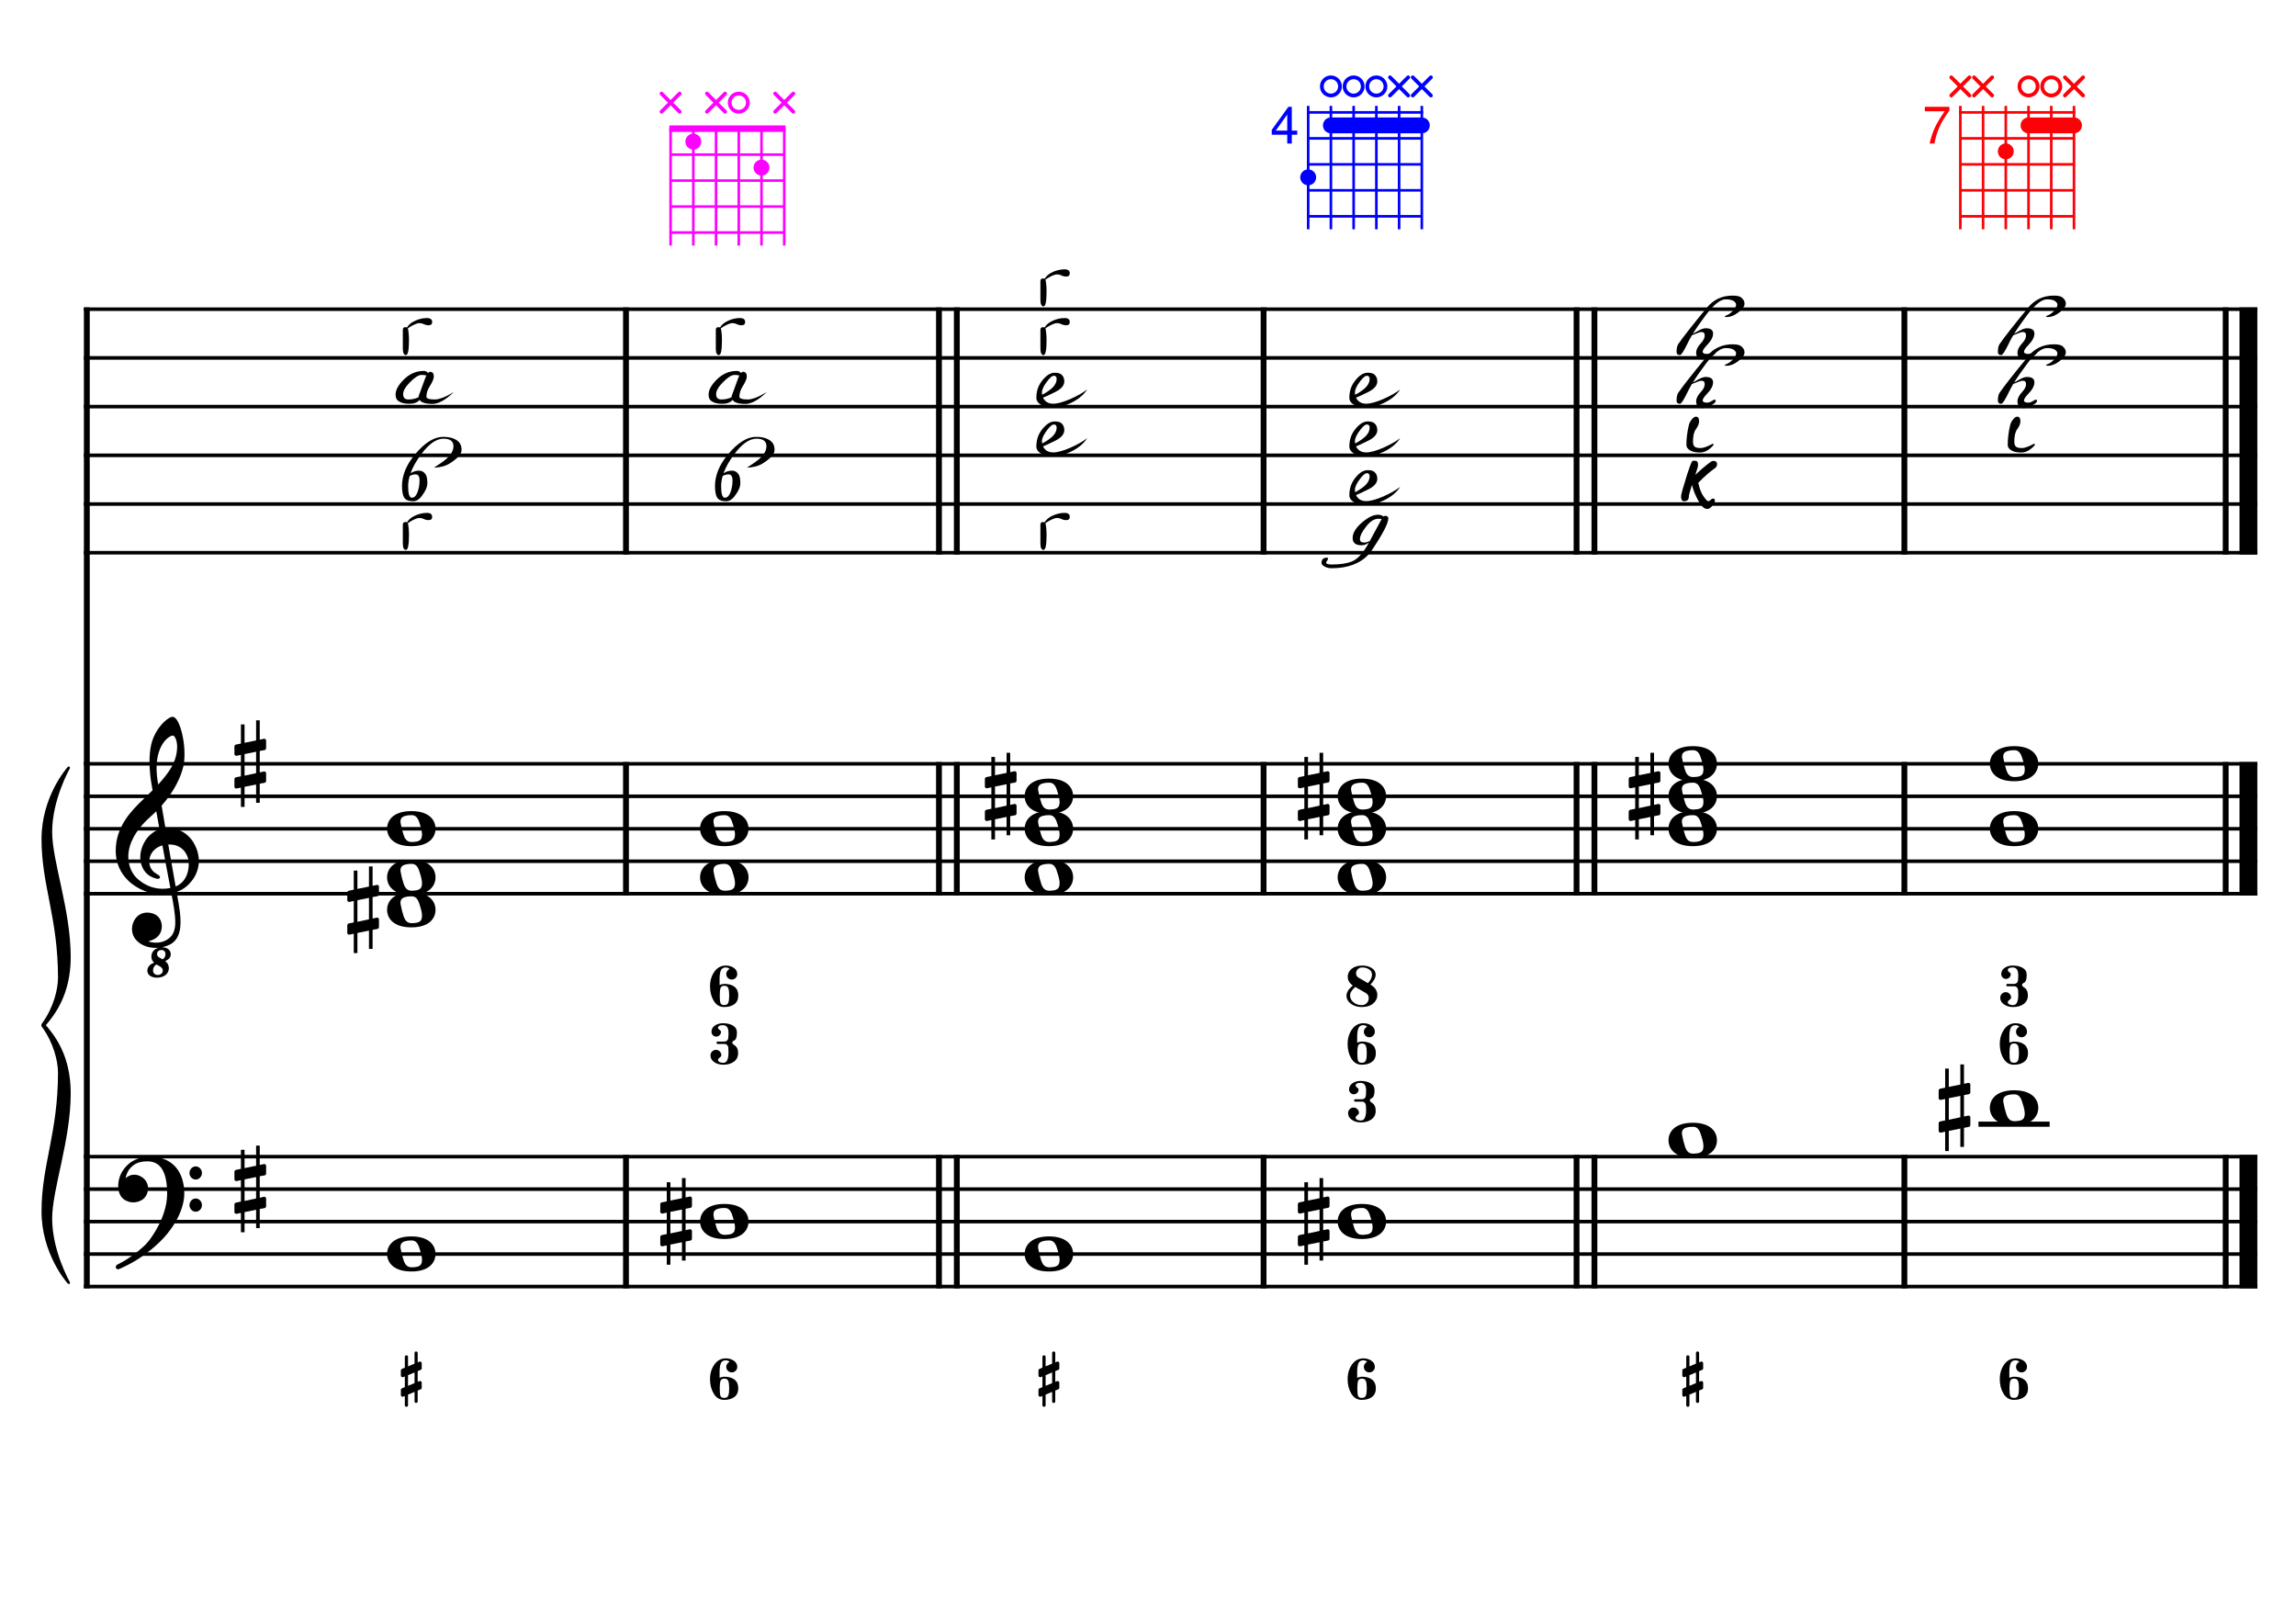 <?xml version="1.0" encoding="UTF-8" standalone="no"?>
<svg width="4209.44px" height="2976.38px" viewBox="0 0 4209.44 2976.38"
 xmlns="http://www.w3.org/2000/svg" xmlns:xlink="http://www.w3.org/1999/xlink" version="1.2" baseProfile="tiny">
<title>MiMineur (5)</title>
<desc>Generated by MuseScore 3.6.2</desc>
<polyline class="StaffLines" fill="none" stroke="#000000" stroke-width="6.55" stroke-linejoin="bevel" points="153.819,566.759 4138.58,566.759"/>
<polyline class="StaffLines" fill="none" stroke="#000000" stroke-width="6.55" stroke-linejoin="bevel" points="153.819,656.05 4138.58,656.05"/>
<polyline class="StaffLines" fill="none" stroke="#000000" stroke-width="6.55" stroke-linejoin="bevel" points="153.819,745.342 4138.58,745.342"/>
<polyline class="StaffLines" fill="none" stroke="#000000" stroke-width="6.55" stroke-linejoin="bevel" points="153.819,834.633 4138.58,834.633"/>
<polyline class="StaffLines" fill="none" stroke="#000000" stroke-width="6.55" stroke-linejoin="bevel" points="153.819,923.924 4138.58,923.924"/>
<polyline class="StaffLines" fill="none" stroke="#000000" stroke-width="6.55" stroke-linejoin="bevel" points="153.819,1013.22 4138.58,1013.22"/>
<polyline class="StaffLines" fill="none" stroke="#000000" stroke-width="6.55" stroke-linejoin="bevel" points="153.819,1400.14 4138.58,1400.14"/>
<polyline class="StaffLines" fill="none" stroke="#000000" stroke-width="6.55" stroke-linejoin="bevel" points="153.819,1459.67 4138.58,1459.67"/>
<polyline class="StaffLines" fill="none" stroke="#000000" stroke-width="6.55" stroke-linejoin="bevel" points="153.819,1519.2 4138.58,1519.2"/>
<polyline class="StaffLines" fill="none" stroke="#000000" stroke-width="6.55" stroke-linejoin="bevel" points="153.819,1578.73 4138.58,1578.73"/>
<polyline class="StaffLines" fill="none" stroke="#000000" stroke-width="6.55" stroke-linejoin="bevel" points="153.819,1638.26 4138.58,1638.26"/>
<polyline class="StaffLines" fill="none" stroke="#000000" stroke-width="6.55" stroke-linejoin="bevel" points="153.819,2120.23 4138.58,2120.23"/>
<polyline class="StaffLines" fill="none" stroke="#000000" stroke-width="6.55" stroke-linejoin="bevel" points="153.819,2179.76 4138.58,2179.76"/>
<polyline class="StaffLines" fill="none" stroke="#000000" stroke-width="6.55" stroke-linejoin="bevel" points="153.819,2239.29 4138.58,2239.29"/>
<polyline class="StaffLines" fill="none" stroke="#000000" stroke-width="6.55" stroke-linejoin="bevel" points="153.819,2298.82 4138.58,2298.82"/>
<polyline class="StaffLines" fill="none" stroke="#000000" stroke-width="6.55" stroke-linejoin="bevel" points="153.819,2358.34 4138.58,2358.34"/>
<polyline class="BarLine" fill="none" stroke="#000000" stroke-width="10.71" stroke-linejoin="bevel" points="159.176,2116.96 159.176,2361.62"/>
<polyline class="BarLine" fill="none" stroke="#000000" stroke-width="10.71" stroke-linejoin="bevel" points="1147.66,2116.96 1147.66,2361.62"/>
<polyline class="BarLine" fill="none" stroke="#000000" stroke-width="10.71" stroke-linejoin="bevel" points="1721.48,2116.96 1721.48,2361.62"/>
<polyline class="BarLine" fill="none" stroke="#000000" stroke-width="10.71" stroke-linejoin="bevel" points="1754.22,2116.96 1754.22,2361.62"/>
<polyline class="BarLine" fill="none" stroke="#000000" stroke-width="10.71" stroke-linejoin="bevel" points="2316.61,2116.96 2316.61,2361.62"/>
<polyline class="BarLine" fill="none" stroke="#000000" stroke-width="10.71" stroke-linejoin="bevel" points="2890.43,2116.96 2890.43,2361.62"/>
<polyline class="BarLine" fill="none" stroke="#000000" stroke-width="10.71" stroke-linejoin="bevel" points="2923.17,2116.96 2923.17,2361.62"/>
<polyline class="BarLine" fill="none" stroke="#000000" stroke-width="10.71" stroke-linejoin="bevel" points="3491.44,2116.96 3491.44,2361.62"/>
<polyline class="BarLine" fill="none" stroke="#000000" stroke-width="10.71" stroke-linejoin="bevel" points="4080.54,2116.96 4080.54,2361.62"/>
<polyline class="BarLine" fill="none" stroke="#000000" stroke-width="32.74" stroke-linejoin="bevel" points="4122.21,2116.96 4122.21,2361.62"/>
<polyline class="BarLine" fill="none" stroke="#000000" stroke-width="10.71" stroke-linejoin="bevel" points="159.176,1396.87 159.176,2120.23"/>
<polyline class="BarLine" fill="none" stroke="#000000" stroke-width="10.71" stroke-linejoin="bevel" points="1147.66,1396.87 1147.66,1641.53"/>
<polyline class="BarLine" fill="none" stroke="#000000" stroke-width="10.71" stroke-linejoin="bevel" points="1721.48,1396.87 1721.48,1641.53"/>
<polyline class="BarLine" fill="none" stroke="#000000" stroke-width="10.71" stroke-linejoin="bevel" points="1754.22,1396.87 1754.22,1641.53"/>
<polyline class="BarLine" fill="none" stroke="#000000" stroke-width="10.71" stroke-linejoin="bevel" points="2316.61,1396.87 2316.61,1641.53"/>
<polyline class="BarLine" fill="none" stroke="#000000" stroke-width="10.71" stroke-linejoin="bevel" points="2890.43,1396.87 2890.43,1641.53"/>
<polyline class="BarLine" fill="none" stroke="#000000" stroke-width="10.71" stroke-linejoin="bevel" points="2923.17,1396.87 2923.17,1641.53"/>
<polyline class="BarLine" fill="none" stroke="#000000" stroke-width="10.71" stroke-linejoin="bevel" points="3491.44,1396.87 3491.44,1641.53"/>
<polyline class="BarLine" fill="none" stroke="#000000" stroke-width="10.71" stroke-linejoin="bevel" points="4080.54,1396.87 4080.54,1641.53"/>
<polyline class="BarLine" fill="none" stroke="#000000" stroke-width="32.74" stroke-linejoin="bevel" points="4122.21,1396.87 4122.21,1641.53"/>
<polyline class="BarLine" fill="none" stroke="#000000" stroke-width="10.71" stroke-linejoin="bevel" points="159.176,563.485 159.176,1400.14"/>
<polyline class="BarLine" fill="none" stroke="#000000" stroke-width="10.71" stroke-linejoin="bevel" points="1147.66,563.485 1147.66,1016.49"/>
<polyline class="BarLine" fill="none" stroke="#000000" stroke-width="10.71" stroke-linejoin="bevel" points="1721.48,563.485 1721.48,1016.49"/>
<polyline class="BarLine" fill="none" stroke="#000000" stroke-width="10.71" stroke-linejoin="bevel" points="1754.22,563.485 1754.22,1016.49"/>
<polyline class="BarLine" fill="none" stroke="#000000" stroke-width="10.71" stroke-linejoin="bevel" points="2316.61,563.485 2316.61,1016.49"/>
<polyline class="BarLine" fill="none" stroke="#000000" stroke-width="10.71" stroke-linejoin="bevel" points="2890.43,563.485 2890.43,1016.49"/>
<polyline class="BarLine" fill="none" stroke="#000000" stroke-width="10.71" stroke-linejoin="bevel" points="2923.17,563.485 2923.17,1016.49"/>
<polyline class="BarLine" fill="none" stroke="#000000" stroke-width="10.71" stroke-linejoin="bevel" points="3491.44,563.485 3491.44,1016.49"/>
<polyline class="BarLine" fill="none" stroke="#000000" stroke-width="10.71" stroke-linejoin="bevel" points="4080.54,563.485 4080.54,1016.49"/>
<polyline class="BarLine" fill="none" stroke="#000000" stroke-width="32.74" stroke-linejoin="bevel" points="4122.21,563.485 4122.21,1016.49"/>
<path class="Accidental" transform="matrix(2.381,0,0,2.381,1210.52,2239.29)" d="M23.3,-10.6 C23.9,-10.7 24.4,-11.4 24.4,-12 L24.4,-17.9 C24.4,-18.7 23.8,-19.3 23,-19.3 L22.8,-19.3 L19.5,-18.6 L19.5,-33.5 L16.7,-33.5 L16.7,-18 L7.8,-16.2 L7.8,-30.3 L5,-30.3 L5,-15.6 L1.1,-14.8 C0.5,-14.7 0,-14 0,-13.4 L0,-13.2 L0,-7.4 L0,-7.6 C0,-6.8 0.6,-6.2 1.4,-6.2 L1.7,-6.2 L5,-6.9 L5,9.6 L1.1,10.4 C0.5,10.5 0,11.2 0,11.8 L0,17.6 C0,18.4 0.6,19 1.4,19 L1.7,19 L5,18.3 L5,33.2 L7.8,33.2 L7.8,17.7 L16.7,15.9 L16.7,30 L19.5,30 L19.5,15.3 L23.3,14.6 C23.9,14.5 24.4,13.8 24.4,13.2 L24.4,7.3 C24.4,6.5 23.8,5.9 23,5.9 L22.8,5.9 L19.5,6.6 L19.5,-9.9 L23.3,-10.6 M7.8,9.1 L7.8,-7.5 L16.7,-9.3 L16.7,7.2 L7.8,9.1 "/>
<path class="Accidental" transform="matrix(2.381,0,0,2.381,2379.47,2239.29)" d="M23.3,-10.6 C23.9,-10.7 24.4,-11.4 24.4,-12 L24.4,-17.9 C24.4,-18.7 23.8,-19.3 23,-19.3 L22.8,-19.3 L19.5,-18.6 L19.5,-33.5 L16.7,-33.5 L16.7,-18 L7.8,-16.2 L7.8,-30.3 L5,-30.3 L5,-15.6 L1.1,-14.8 C0.5,-14.7 0,-14 0,-13.4 L0,-13.2 L0,-7.4 L0,-7.6 C0,-6.8 0.6,-6.2 1.4,-6.2 L1.7,-6.2 L5,-6.9 L5,9.6 L1.1,10.4 C0.5,10.5 0,11.2 0,11.8 L0,17.6 C0,18.4 0.6,19 1.4,19 L1.7,19 L5,18.3 L5,33.2 L7.8,33.2 L7.8,17.7 L16.7,15.9 L16.7,30 L19.5,30 L19.5,15.3 L23.3,14.6 C23.9,14.5 24.4,13.8 24.4,13.2 L24.4,7.3 C24.4,6.5 23.8,5.9 23,5.9 L22.8,5.9 L19.5,6.6 L19.5,-9.9 L23.3,-10.6 M7.8,9.1 L7.8,-7.5 L16.7,-9.3 L16.7,7.2 L7.8,9.1 "/>
<path class="Accidental" transform="matrix(2.381,0,0,2.381,3554.3,2030.94)" d="M23.3,-10.6 C23.9,-10.7 24.4,-11.4 24.4,-12 L24.4,-17.9 C24.4,-18.7 23.8,-19.3 23,-19.3 L22.8,-19.3 L19.5,-18.6 L19.5,-33.5 L16.7,-33.5 L16.7,-18 L7.8,-16.2 L7.8,-30.3 L5,-30.3 L5,-15.6 L1.1,-14.8 C0.5,-14.7 0,-14 0,-13.4 L0,-13.2 L0,-7.4 L0,-7.6 C0,-6.8 0.6,-6.2 1.4,-6.2 L1.7,-6.2 L5,-6.9 L5,9.6 L1.1,10.4 C0.5,10.5 0,11.2 0,11.8 L0,17.6 C0,18.4 0.6,19 1.4,19 L1.7,19 L5,18.3 L5,33.2 L7.8,33.2 L7.8,17.7 L16.7,15.9 L16.7,30 L19.5,30 L19.5,15.3 L23.3,14.6 C23.9,14.5 24.4,13.8 24.4,13.2 L24.4,7.3 C24.4,6.5 23.8,5.9 23,5.9 L22.8,5.9 L19.5,6.6 L19.5,-9.9 L23.3,-10.6 M7.8,9.1 L7.8,-7.5 L16.7,-9.3 L16.7,7.2 L7.8,9.1 "/>
<path class="Accidental" transform="matrix(2.381,0,0,2.381,636.699,1668.02)" d="M23.3,-10.6 C23.9,-10.7 24.4,-11.4 24.4,-12 L24.4,-17.9 C24.4,-18.7 23.8,-19.3 23,-19.3 L22.8,-19.3 L19.5,-18.6 L19.5,-33.5 L16.7,-33.5 L16.7,-18 L7.8,-16.2 L7.8,-30.3 L5,-30.3 L5,-15.6 L1.1,-14.8 C0.5,-14.7 0,-14 0,-13.4 L0,-13.2 L0,-7.4 L0,-7.6 C0,-6.8 0.6,-6.2 1.4,-6.2 L1.7,-6.2 L5,-6.9 L5,9.6 L1.1,10.4 C0.5,10.5 0,11.2 0,11.8 L0,17.6 C0,18.4 0.6,19 1.4,19 L1.7,19 L5,18.3 L5,33.2 L7.8,33.2 L7.8,17.7 L16.7,15.9 L16.7,30 L19.5,30 L19.5,15.3 L23.3,14.6 C23.9,14.5 24.4,13.8 24.4,13.2 L24.4,7.3 C24.4,6.5 23.8,5.9 23,5.9 L22.8,5.9 L19.5,6.6 L19.5,-9.9 L23.3,-10.6 M7.8,9.1 L7.8,-7.5 L16.7,-9.3 L16.7,7.2 L7.8,9.1 "/>
<path class="Accidental" transform="matrix(2.381,0,0,2.381,1805.65,1459.67)" d="M23.3,-10.6 C23.9,-10.7 24.4,-11.4 24.4,-12 L24.4,-17.9 C24.4,-18.7 23.8,-19.3 23,-19.3 L22.8,-19.3 L19.5,-18.6 L19.5,-33.5 L16.7,-33.5 L16.7,-18 L7.8,-16.2 L7.8,-30.3 L5,-30.3 L5,-15.6 L1.1,-14.8 C0.5,-14.7 0,-14 0,-13.4 L0,-13.2 L0,-7.4 L0,-7.6 C0,-6.8 0.6,-6.2 1.4,-6.2 L1.7,-6.2 L5,-6.9 L5,9.6 L1.1,10.4 C0.5,10.5 0,11.2 0,11.8 L0,17.6 C0,18.4 0.6,19 1.4,19 L1.7,19 L5,18.3 L5,33.2 L7.8,33.2 L7.8,17.7 L16.7,15.9 L16.7,30 L19.5,30 L19.5,15.3 L23.3,14.6 C23.9,14.5 24.4,13.8 24.4,13.2 L24.4,7.3 C24.4,6.5 23.8,5.9 23,5.9 L22.8,5.9 L19.5,6.6 L19.5,-9.9 L23.3,-10.6 M7.8,9.1 L7.8,-7.5 L16.7,-9.3 L16.7,7.2 L7.8,9.1 "/>
<path class="Accidental" transform="matrix(2.381,0,0,2.381,2379.47,1459.67)" d="M23.3,-10.6 C23.9,-10.7 24.4,-11.4 24.4,-12 L24.4,-17.9 C24.4,-18.7 23.8,-19.3 23,-19.3 L22.8,-19.3 L19.5,-18.6 L19.5,-33.5 L16.7,-33.5 L16.7,-18 L7.8,-16.2 L7.8,-30.3 L5,-30.3 L5,-15.6 L1.1,-14.8 C0.5,-14.7 0,-14 0,-13.4 L0,-13.2 L0,-7.4 L0,-7.6 C0,-6.8 0.6,-6.2 1.4,-6.2 L1.7,-6.2 L5,-6.9 L5,9.6 L1.1,10.4 C0.5,10.5 0,11.2 0,11.8 L0,17.6 C0,18.4 0.6,19 1.4,19 L1.7,19 L5,18.3 L5,33.2 L7.8,33.2 L7.8,17.7 L16.7,15.9 L16.7,30 L19.5,30 L19.5,15.3 L23.3,14.6 C23.9,14.5 24.4,13.8 24.4,13.2 L24.4,7.3 C24.4,6.5 23.8,5.9 23,5.9 L22.8,5.9 L19.5,6.6 L19.5,-9.9 L23.3,-10.6 M7.8,9.1 L7.8,-7.5 L16.7,-9.3 L16.7,7.2 L7.8,9.1 "/>
<path class="Accidental" transform="matrix(2.381,0,0,2.381,2986.04,1459.67)" d="M23.3,-10.6 C23.9,-10.7 24.4,-11.4 24.4,-12 L24.4,-17.9 C24.4,-18.7 23.8,-19.3 23,-19.3 L22.8,-19.3 L19.5,-18.6 L19.5,-33.5 L16.7,-33.5 L16.7,-18 L7.8,-16.2 L7.8,-30.3 L5,-30.3 L5,-15.6 L1.1,-14.8 C0.5,-14.7 0,-14 0,-13.4 L0,-13.2 L0,-7.4 L0,-7.6 C0,-6.8 0.6,-6.2 1.4,-6.2 L1.7,-6.2 L5,-6.9 L5,9.6 L1.1,10.4 C0.5,10.5 0,11.2 0,11.8 L0,17.6 C0,18.4 0.6,19 1.4,19 L1.7,19 L5,18.3 L5,33.2 L7.8,33.2 L7.8,17.7 L16.7,15.9 L16.7,30 L19.5,30 L19.5,15.3 L23.3,14.6 C23.9,14.5 24.4,13.8 24.4,13.2 L24.4,7.3 C24.4,6.5 23.8,5.9 23,5.9 L22.8,5.9 L19.5,6.6 L19.5,-9.9 L23.3,-10.6 M7.8,9.1 L7.8,-7.5 L16.7,-9.3 L16.7,7.2 L7.8,9.1 "/>
<polyline class="LedgerLine" fill="none" stroke="#000000" stroke-width="9.52" stroke-linejoin="bevel" points="3627.28,2060.71 3757.76,2060.71"/>
<path class="Note" transform="matrix(2.381,0,0,2.381,709.676,2298.82)" d="M18.7,-13.6 C4.9,-13.6 0,-6.6 0,-0.1 C0,6.4 4.9,13.4 18.7,13.4 C32.5,13.4 37.3,6.4 37.3,-0.1 C37.3,-6.6 32.5,-13.6 18.7,-13.6 M10.4,-4.5 C10.3,-4.9 10.3,-5.3 10.3,-5.7 C10.3,-6.5 10.5,-7.3 10.9,-8 C11.6,-9 12.8,-9.7 14.3,-10 C15.6,-10.3 16.3,-10.5 18.9,-10.5 L19,-10.5 C23,-10.5 24.3,-6.8 25.4,-3 L25.7,-2 C26.5,0.6 26.9,2.8 26.9,4.5 C26.9,5.7 26.7,6.8 26.3,7.6 C25.7,8.7 24.7,9.4 23,9.8 C22.1,10 20.6,10.1 20.6,10.1 C20.1,10.1 19.7,10.2 19.3,10.2 C16.1,10.2 14.1,9 12.7,4.7 C11.5,1 11.3,-0.1 10.4,-4.5"/>
<path class="Note" transform="matrix(2.381,0,0,2.381,1283.5,2239.29)" d="M18.7,-13.6 C4.9,-13.6 0,-6.6 0,-0.1 C0,6.4 4.9,13.4 18.7,13.4 C32.5,13.4 37.3,6.4 37.3,-0.1 C37.3,-6.6 32.5,-13.6 18.7,-13.6 M10.4,-4.5 C10.3,-4.9 10.3,-5.3 10.3,-5.7 C10.3,-6.5 10.5,-7.3 10.9,-8 C11.6,-9 12.8,-9.7 14.3,-10 C15.6,-10.3 16.3,-10.5 18.9,-10.5 L19,-10.5 C23,-10.5 24.3,-6.8 25.4,-3 L25.7,-2 C26.5,0.6 26.9,2.8 26.9,4.5 C26.9,5.7 26.7,6.8 26.3,7.6 C25.7,8.7 24.7,9.4 23,9.8 C22.1,10 20.6,10.1 20.6,10.1 C20.1,10.1 19.7,10.2 19.3,10.2 C16.1,10.2 14.1,9 12.7,4.7 C11.5,1 11.3,-0.1 10.4,-4.5"/>
<path class="Note" transform="matrix(2.381,0,0,2.381,1878.63,2298.82)" d="M18.7,-13.6 C4.9,-13.6 0,-6.6 0,-0.1 C0,6.4 4.9,13.4 18.7,13.4 C32.5,13.4 37.3,6.4 37.3,-0.1 C37.3,-6.6 32.5,-13.6 18.7,-13.6 M10.4,-4.5 C10.3,-4.9 10.3,-5.3 10.3,-5.7 C10.3,-6.5 10.5,-7.3 10.9,-8 C11.6,-9 12.8,-9.7 14.3,-10 C15.6,-10.3 16.3,-10.5 18.9,-10.5 L19,-10.5 C23,-10.5 24.3,-6.8 25.4,-3 L25.7,-2 C26.5,0.6 26.9,2.8 26.9,4.5 C26.9,5.7 26.7,6.8 26.3,7.6 C25.7,8.7 24.7,9.4 23,9.8 C22.1,10 20.6,10.1 20.6,10.1 C20.1,10.1 19.7,10.2 19.3,10.2 C16.1,10.2 14.1,9 12.7,4.7 C11.5,1 11.3,-0.1 10.4,-4.5"/>
<path class="Note" transform="matrix(2.381,0,0,2.381,2452.45,2239.29)" d="M18.7,-13.6 C4.9,-13.6 0,-6.6 0,-0.1 C0,6.4 4.9,13.4 18.7,13.4 C32.5,13.4 37.3,6.4 37.3,-0.1 C37.3,-6.6 32.5,-13.6 18.7,-13.6 M10.4,-4.5 C10.3,-4.9 10.3,-5.3 10.3,-5.7 C10.3,-6.5 10.5,-7.3 10.9,-8 C11.6,-9 12.8,-9.7 14.3,-10 C15.6,-10.3 16.3,-10.5 18.9,-10.5 L19,-10.5 C23,-10.5 24.3,-6.8 25.4,-3 L25.7,-2 C26.5,0.6 26.9,2.8 26.9,4.5 C26.9,5.7 26.7,6.8 26.3,7.6 C25.7,8.7 24.7,9.4 23,9.8 C22.1,10 20.6,10.1 20.6,10.1 C20.1,10.1 19.7,10.2 19.3,10.2 C16.1,10.2 14.1,9 12.7,4.7 C11.5,1 11.3,-0.1 10.4,-4.5"/>
<path class="Note" transform="matrix(2.381,0,0,2.381,3059.01,2090.47)" d="M18.7,-13.6 C4.9,-13.6 0,-6.6 0,-0.1 C0,6.4 4.9,13.4 18.7,13.4 C32.5,13.4 37.3,6.4 37.3,-0.1 C37.3,-6.6 32.5,-13.6 18.7,-13.6 M10.4,-4.5 C10.3,-4.9 10.3,-5.3 10.3,-5.7 C10.3,-6.5 10.5,-7.3 10.9,-8 C11.6,-9 12.8,-9.7 14.3,-10 C15.6,-10.3 16.3,-10.5 18.9,-10.5 L19,-10.5 C23,-10.5 24.3,-6.8 25.4,-3 L25.7,-2 C26.5,0.6 26.9,2.8 26.9,4.5 C26.9,5.7 26.7,6.8 26.3,7.6 C25.7,8.7 24.7,9.4 23,9.8 C22.1,10 20.6,10.1 20.6,10.1 C20.1,10.1 19.7,10.2 19.3,10.2 C16.1,10.2 14.1,9 12.7,4.7 C11.5,1 11.3,-0.1 10.4,-4.5"/>
<path class="Note" transform="matrix(2.381,0,0,2.381,3648.12,2030.94)" d="M18.7,-13.6 C4.9,-13.6 0,-6.6 0,-0.1 C0,6.4 4.9,13.4 18.7,13.4 C32.5,13.4 37.3,6.4 37.3,-0.1 C37.3,-6.6 32.5,-13.6 18.7,-13.6 M10.4,-4.5 C10.3,-4.9 10.3,-5.3 10.3,-5.7 C10.3,-6.5 10.5,-7.3 10.9,-8 C11.6,-9 12.8,-9.7 14.3,-10 C15.6,-10.3 16.3,-10.5 18.9,-10.5 L19,-10.5 C23,-10.5 24.3,-6.8 25.4,-3 L25.7,-2 C26.5,0.6 26.9,2.8 26.9,4.5 C26.9,5.7 26.7,6.8 26.3,7.6 C25.7,8.7 24.7,9.4 23,9.8 C22.1,10 20.6,10.1 20.6,10.1 C20.1,10.1 19.7,10.2 19.3,10.2 C16.1,10.2 14.1,9 12.7,4.7 C11.5,1 11.3,-0.1 10.4,-4.5"/>
<path class="Note" transform="matrix(2.381,0,0,2.381,709.676,1668.02)" d="M18.7,-13.6 C4.9,-13.6 0,-6.6 0,-0.1 C0,6.4 4.9,13.4 18.7,13.4 C32.5,13.4 37.3,6.4 37.3,-0.1 C37.3,-6.6 32.5,-13.6 18.7,-13.6 M10.4,-4.5 C10.3,-4.9 10.3,-5.3 10.3,-5.7 C10.3,-6.5 10.5,-7.3 10.9,-8 C11.6,-9 12.8,-9.7 14.3,-10 C15.6,-10.3 16.3,-10.5 18.9,-10.5 L19,-10.5 C23,-10.5 24.3,-6.8 25.4,-3 L25.7,-2 C26.5,0.6 26.9,2.8 26.9,4.5 C26.9,5.7 26.7,6.8 26.3,7.6 C25.7,8.7 24.7,9.4 23,9.8 C22.1,10 20.6,10.1 20.6,10.1 C20.1,10.1 19.7,10.2 19.3,10.2 C16.1,10.2 14.1,9 12.7,4.7 C11.5,1 11.3,-0.1 10.4,-4.5"/>
<path class="Note" transform="matrix(2.381,0,0,2.381,709.676,1608.49)" d="M18.7,-13.6 C4.9,-13.6 0,-6.6 0,-0.1 C0,6.4 4.9,13.4 18.7,13.4 C32.5,13.4 37.3,6.4 37.3,-0.1 C37.3,-6.6 32.5,-13.6 18.7,-13.6 M10.4,-4.5 C10.3,-4.9 10.3,-5.3 10.3,-5.7 C10.3,-6.5 10.5,-7.3 10.9,-8 C11.6,-9 12.8,-9.7 14.3,-10 C15.6,-10.3 16.3,-10.5 18.9,-10.5 L19,-10.5 C23,-10.5 24.3,-6.8 25.4,-3 L25.7,-2 C26.5,0.6 26.9,2.8 26.9,4.5 C26.9,5.7 26.7,6.8 26.3,7.6 C25.7,8.7 24.7,9.4 23,9.8 C22.1,10 20.6,10.1 20.6,10.1 C20.1,10.1 19.7,10.2 19.3,10.2 C16.1,10.2 14.1,9 12.7,4.7 C11.5,1 11.3,-0.1 10.4,-4.5"/>
<path class="Note" transform="matrix(2.381,0,0,2.381,709.676,1519.2)" d="M18.7,-13.6 C4.9,-13.6 0,-6.6 0,-0.1 C0,6.4 4.9,13.4 18.7,13.4 C32.5,13.4 37.3,6.4 37.3,-0.1 C37.3,-6.6 32.5,-13.6 18.7,-13.6 M10.4,-4.5 C10.3,-4.9 10.3,-5.3 10.3,-5.7 C10.3,-6.5 10.5,-7.3 10.9,-8 C11.6,-9 12.8,-9.7 14.3,-10 C15.6,-10.3 16.3,-10.5 18.9,-10.5 L19,-10.5 C23,-10.5 24.3,-6.8 25.4,-3 L25.7,-2 C26.5,0.6 26.9,2.8 26.9,4.5 C26.9,5.7 26.7,6.8 26.3,7.6 C25.7,8.7 24.7,9.4 23,9.8 C22.1,10 20.6,10.1 20.6,10.1 C20.1,10.1 19.7,10.2 19.3,10.2 C16.1,10.2 14.1,9 12.7,4.7 C11.5,1 11.3,-0.1 10.4,-4.5"/>
<path class="Note" transform="matrix(2.381,0,0,2.381,1283.5,1608.49)" d="M18.7,-13.6 C4.9,-13.6 0,-6.6 0,-0.1 C0,6.4 4.9,13.4 18.7,13.4 C32.5,13.4 37.3,6.4 37.3,-0.1 C37.3,-6.6 32.5,-13.6 18.7,-13.6 M10.4,-4.5 C10.3,-4.9 10.3,-5.3 10.3,-5.7 C10.3,-6.5 10.5,-7.3 10.9,-8 C11.6,-9 12.8,-9.7 14.3,-10 C15.6,-10.3 16.3,-10.5 18.9,-10.5 L19,-10.5 C23,-10.5 24.3,-6.8 25.4,-3 L25.7,-2 C26.5,0.6 26.9,2.8 26.9,4.5 C26.9,5.7 26.7,6.8 26.3,7.6 C25.7,8.7 24.7,9.4 23,9.8 C22.1,10 20.6,10.1 20.6,10.1 C20.1,10.1 19.7,10.2 19.3,10.2 C16.1,10.2 14.1,9 12.7,4.7 C11.5,1 11.3,-0.1 10.4,-4.5"/>
<path class="Note" transform="matrix(2.381,0,0,2.381,1283.5,1519.2)" d="M18.7,-13.6 C4.9,-13.6 0,-6.6 0,-0.1 C0,6.4 4.9,13.4 18.7,13.4 C32.5,13.4 37.3,6.4 37.3,-0.1 C37.3,-6.6 32.5,-13.6 18.7,-13.6 M10.4,-4.5 C10.3,-4.9 10.3,-5.3 10.3,-5.7 C10.3,-6.5 10.5,-7.3 10.9,-8 C11.6,-9 12.8,-9.7 14.3,-10 C15.6,-10.3 16.3,-10.5 18.9,-10.5 L19,-10.5 C23,-10.5 24.3,-6.8 25.4,-3 L25.7,-2 C26.5,0.6 26.9,2.8 26.9,4.5 C26.9,5.7 26.7,6.8 26.3,7.6 C25.7,8.7 24.7,9.4 23,9.8 C22.1,10 20.6,10.1 20.6,10.1 C20.1,10.1 19.7,10.2 19.3,10.2 C16.1,10.2 14.1,9 12.7,4.7 C11.5,1 11.3,-0.1 10.4,-4.5"/>
<path class="Note" transform="matrix(2.381,0,0,2.381,1878.63,1608.49)" d="M18.7,-13.6 C4.9,-13.6 0,-6.6 0,-0.1 C0,6.4 4.9,13.4 18.7,13.4 C32.5,13.4 37.3,6.4 37.3,-0.1 C37.3,-6.6 32.5,-13.6 18.7,-13.6 M10.4,-4.5 C10.3,-4.9 10.3,-5.3 10.3,-5.7 C10.3,-6.5 10.5,-7.3 10.9,-8 C11.6,-9 12.8,-9.7 14.3,-10 C15.6,-10.3 16.3,-10.5 18.9,-10.5 L19,-10.5 C23,-10.5 24.3,-6.8 25.4,-3 L25.7,-2 C26.5,0.6 26.9,2.8 26.9,4.5 C26.9,5.7 26.7,6.8 26.3,7.6 C25.7,8.7 24.7,9.4 23,9.8 C22.1,10 20.6,10.1 20.6,10.1 C20.1,10.1 19.7,10.2 19.3,10.2 C16.1,10.2 14.1,9 12.7,4.7 C11.5,1 11.3,-0.1 10.4,-4.5"/>
<path class="Note" transform="matrix(2.381,0,0,2.381,1878.63,1519.2)" d="M18.7,-13.6 C4.9,-13.6 0,-6.6 0,-0.1 C0,6.4 4.9,13.4 18.7,13.4 C32.5,13.4 37.3,6.4 37.3,-0.1 C37.3,-6.6 32.5,-13.6 18.7,-13.6 M10.4,-4.5 C10.3,-4.9 10.3,-5.3 10.3,-5.7 C10.3,-6.5 10.5,-7.3 10.9,-8 C11.6,-9 12.8,-9.7 14.3,-10 C15.6,-10.3 16.3,-10.5 18.9,-10.5 L19,-10.5 C23,-10.5 24.3,-6.8 25.4,-3 L25.7,-2 C26.5,0.6 26.9,2.8 26.9,4.5 C26.9,5.7 26.7,6.8 26.3,7.6 C25.7,8.7 24.7,9.4 23,9.8 C22.1,10 20.6,10.1 20.6,10.1 C20.1,10.1 19.7,10.2 19.3,10.2 C16.1,10.2 14.1,9 12.7,4.7 C11.5,1 11.3,-0.1 10.4,-4.5"/>
<path class="Note" transform="matrix(2.381,0,0,2.381,1878.63,1459.67)" d="M18.7,-13.6 C4.9,-13.6 0,-6.6 0,-0.1 C0,6.4 4.9,13.4 18.7,13.4 C32.5,13.4 37.3,6.4 37.3,-0.1 C37.3,-6.6 32.5,-13.6 18.7,-13.6 M10.4,-4.5 C10.3,-4.9 10.3,-5.3 10.3,-5.7 C10.3,-6.5 10.5,-7.3 10.9,-8 C11.6,-9 12.8,-9.7 14.3,-10 C15.6,-10.3 16.3,-10.5 18.9,-10.5 L19,-10.5 C23,-10.5 24.3,-6.8 25.4,-3 L25.7,-2 C26.5,0.6 26.9,2.8 26.9,4.5 C26.9,5.7 26.7,6.8 26.3,7.6 C25.7,8.7 24.7,9.4 23,9.8 C22.1,10 20.6,10.1 20.6,10.1 C20.1,10.1 19.7,10.2 19.3,10.2 C16.1,10.2 14.1,9 12.7,4.7 C11.5,1 11.3,-0.1 10.4,-4.5"/>
<path class="Note" transform="matrix(2.381,0,0,2.381,2452.45,1608.49)" d="M18.7,-13.6 C4.9,-13.6 0,-6.6 0,-0.1 C0,6.4 4.9,13.4 18.7,13.4 C32.5,13.4 37.3,6.4 37.3,-0.1 C37.3,-6.6 32.5,-13.6 18.7,-13.6 M10.4,-4.5 C10.3,-4.9 10.3,-5.3 10.3,-5.7 C10.3,-6.5 10.5,-7.3 10.9,-8 C11.6,-9 12.8,-9.7 14.3,-10 C15.6,-10.3 16.3,-10.5 18.9,-10.5 L19,-10.5 C23,-10.5 24.3,-6.8 25.4,-3 L25.7,-2 C26.5,0.6 26.9,2.8 26.9,4.5 C26.9,5.7 26.7,6.8 26.3,7.6 C25.7,8.7 24.7,9.4 23,9.8 C22.1,10 20.6,10.1 20.6,10.1 C20.1,10.1 19.7,10.2 19.3,10.2 C16.1,10.2 14.1,9 12.7,4.7 C11.5,1 11.3,-0.1 10.4,-4.5"/>
<path class="Note" transform="matrix(2.381,0,0,2.381,2452.45,1519.2)" d="M18.7,-13.6 C4.9,-13.6 0,-6.6 0,-0.1 C0,6.4 4.9,13.4 18.7,13.4 C32.5,13.4 37.3,6.4 37.3,-0.1 C37.3,-6.6 32.5,-13.6 18.7,-13.6 M10.4,-4.5 C10.3,-4.9 10.3,-5.3 10.3,-5.7 C10.3,-6.5 10.5,-7.3 10.9,-8 C11.6,-9 12.8,-9.7 14.3,-10 C15.6,-10.3 16.3,-10.5 18.9,-10.5 L19,-10.5 C23,-10.5 24.3,-6.8 25.4,-3 L25.7,-2 C26.5,0.6 26.9,2.8 26.9,4.5 C26.9,5.7 26.7,6.8 26.3,7.6 C25.7,8.7 24.7,9.4 23,9.8 C22.1,10 20.6,10.1 20.6,10.1 C20.1,10.1 19.7,10.2 19.3,10.2 C16.1,10.2 14.1,9 12.7,4.7 C11.5,1 11.3,-0.1 10.4,-4.5"/>
<path class="Note" transform="matrix(2.381,0,0,2.381,2452.45,1459.67)" d="M18.7,-13.6 C4.9,-13.6 0,-6.6 0,-0.1 C0,6.4 4.9,13.4 18.7,13.4 C32.5,13.4 37.3,6.4 37.3,-0.1 C37.3,-6.6 32.5,-13.6 18.7,-13.6 M10.4,-4.5 C10.3,-4.9 10.3,-5.3 10.3,-5.7 C10.3,-6.5 10.5,-7.3 10.9,-8 C11.6,-9 12.8,-9.7 14.3,-10 C15.6,-10.3 16.3,-10.5 18.9,-10.5 L19,-10.5 C23,-10.5 24.3,-6.8 25.4,-3 L25.7,-2 C26.5,0.6 26.9,2.8 26.9,4.5 C26.9,5.7 26.7,6.8 26.3,7.6 C25.7,8.7 24.7,9.4 23,9.8 C22.1,10 20.6,10.1 20.6,10.1 C20.1,10.1 19.7,10.2 19.3,10.2 C16.1,10.2 14.1,9 12.7,4.7 C11.5,1 11.3,-0.1 10.4,-4.5"/>
<path class="Note" transform="matrix(2.381,0,0,2.381,3059.01,1519.2)" d="M18.7,-13.6 C4.9,-13.6 0,-6.6 0,-0.1 C0,6.4 4.9,13.4 18.7,13.4 C32.5,13.4 37.3,6.4 37.3,-0.1 C37.3,-6.6 32.5,-13.6 18.7,-13.6 M10.4,-4.5 C10.3,-4.9 10.3,-5.3 10.3,-5.7 C10.3,-6.5 10.5,-7.3 10.9,-8 C11.6,-9 12.8,-9.7 14.3,-10 C15.6,-10.3 16.3,-10.5 18.9,-10.5 L19,-10.5 C23,-10.5 24.3,-6.8 25.4,-3 L25.7,-2 C26.5,0.6 26.9,2.8 26.9,4.5 C26.9,5.7 26.7,6.8 26.3,7.6 C25.7,8.7 24.7,9.4 23,9.8 C22.1,10 20.6,10.1 20.6,10.1 C20.1,10.1 19.7,10.2 19.3,10.2 C16.1,10.2 14.1,9 12.7,4.7 C11.5,1 11.3,-0.1 10.4,-4.5"/>
<path class="Note" transform="matrix(2.381,0,0,2.381,3059.01,1459.67)" d="M18.7,-13.6 C4.9,-13.6 0,-6.6 0,-0.1 C0,6.4 4.9,13.4 18.7,13.4 C32.5,13.4 37.3,6.4 37.3,-0.1 C37.3,-6.6 32.5,-13.6 18.7,-13.6 M10.4,-4.5 C10.3,-4.9 10.3,-5.3 10.3,-5.7 C10.3,-6.5 10.5,-7.3 10.9,-8 C11.6,-9 12.8,-9.7 14.3,-10 C15.6,-10.3 16.3,-10.5 18.9,-10.5 L19,-10.5 C23,-10.5 24.3,-6.8 25.4,-3 L25.7,-2 C26.5,0.6 26.9,2.8 26.9,4.5 C26.9,5.7 26.7,6.8 26.3,7.6 C25.7,8.7 24.7,9.4 23,9.8 C22.1,10 20.6,10.1 20.6,10.1 C20.1,10.1 19.7,10.2 19.3,10.2 C16.1,10.2 14.1,9 12.7,4.7 C11.5,1 11.3,-0.1 10.4,-4.5"/>
<path class="Note" transform="matrix(2.381,0,0,2.381,3059.01,1400.14)" d="M18.7,-13.6 C4.9,-13.6 0,-6.6 0,-0.1 C0,6.4 4.9,13.4 18.7,13.4 C32.5,13.4 37.3,6.4 37.3,-0.1 C37.3,-6.6 32.5,-13.6 18.7,-13.6 M10.4,-4.5 C10.3,-4.9 10.3,-5.3 10.3,-5.7 C10.3,-6.5 10.5,-7.3 10.9,-8 C11.6,-9 12.8,-9.7 14.3,-10 C15.6,-10.3 16.3,-10.5 18.9,-10.5 L19,-10.5 C23,-10.5 24.3,-6.8 25.4,-3 L25.7,-2 C26.5,0.6 26.9,2.8 26.9,4.5 C26.9,5.7 26.7,6.8 26.3,7.6 C25.7,8.7 24.7,9.4 23,9.8 C22.1,10 20.6,10.1 20.6,10.1 C20.1,10.1 19.7,10.2 19.3,10.2 C16.1,10.2 14.1,9 12.7,4.7 C11.5,1 11.3,-0.1 10.4,-4.5"/>
<path class="Note" transform="matrix(2.381,0,0,2.381,3648.12,1519.2)" d="M18.7,-13.6 C4.9,-13.6 0,-6.6 0,-0.1 C0,6.4 4.9,13.4 18.7,13.4 C32.5,13.4 37.3,6.4 37.3,-0.1 C37.3,-6.6 32.5,-13.6 18.7,-13.6 M10.4,-4.5 C10.3,-4.9 10.3,-5.3 10.3,-5.7 C10.3,-6.5 10.5,-7.3 10.9,-8 C11.6,-9 12.8,-9.7 14.3,-10 C15.6,-10.3 16.3,-10.5 18.9,-10.5 L19,-10.5 C23,-10.5 24.3,-6.8 25.4,-3 L25.7,-2 C26.5,0.6 26.9,2.8 26.9,4.5 C26.9,5.7 26.7,6.8 26.3,7.6 C25.7,8.7 24.7,9.4 23,9.8 C22.1,10 20.6,10.1 20.6,10.1 C20.1,10.1 19.7,10.2 19.3,10.2 C16.1,10.2 14.1,9 12.7,4.7 C11.5,1 11.3,-0.1 10.4,-4.5"/>
<path class="Note" transform="matrix(2.381,0,0,2.381,3648.12,1400.14)" d="M18.7,-13.6 C4.9,-13.6 0,-6.6 0,-0.1 C0,6.4 4.9,13.4 18.7,13.4 C32.5,13.4 37.3,6.4 37.3,-0.1 C37.3,-6.6 32.5,-13.6 18.7,-13.6 M10.4,-4.5 C10.3,-4.9 10.3,-5.3 10.3,-5.7 C10.3,-6.5 10.5,-7.3 10.9,-8 C11.6,-9 12.8,-9.7 14.3,-10 C15.6,-10.3 16.3,-10.5 18.9,-10.5 L19,-10.5 C23,-10.5 24.3,-6.8 25.4,-3 L25.7,-2 C26.5,0.6 26.9,2.8 26.9,4.5 C26.9,5.7 26.7,6.8 26.3,7.6 C25.7,8.7 24.7,9.4 23,9.8 C22.1,10 20.6,10.1 20.6,10.1 C20.1,10.1 19.7,10.2 19.3,10.2 C16.1,10.2 14.1,9 12.7,4.7 C11.5,1 11.3,-0.1 10.4,-4.5"/>
<path class="Note" d="M744.219,1008.03 C740.423,1008.03 738.525,1003.97 738.525,995.832 L738.525,961.782 C738.525,958.528 740.113,956.901 743.289,956.901 C744.684,956.901 745.73,957.018 746.427,957.25 C748.906,952.911 752.973,949.27 758.629,946.326 C766.531,942.22 774.55,940.167 782.685,940.167 C789.115,940.167 792.33,942.569 792.33,947.372 C792.33,951.401 790.161,953.415 785.822,953.415 C782.723,953.415 779.779,952.718 776.99,951.323 C774.511,950.084 771.877,949.464 769.088,949.464 C764.285,949.464 757.196,952.602 747.821,958.877 C749.138,965.152 749.797,972.474 749.797,980.841 C749.797,998.97 747.938,1008.03 744.219,1008.03"/>
<path class="Note" d="M795.584,857.267 C806.043,850.682 813.636,845.298 818.361,841.114 C827.039,833.444 831.377,825.697 831.377,817.872 C831.377,808.73 825.257,804.159 813.016,804.159 C800.155,804.159 786.752,813.417 772.807,831.933 C763.355,844.484 756.653,856.338 752.702,867.494 C757.583,864.317 762.735,862.729 768.158,862.729 C773.272,862.729 777.339,865.015 780.36,869.586 C782.452,872.762 783.498,878.185 783.498,885.855 C783.498,892.75 779.857,900.846 772.574,910.143 C768.081,915.876 763.084,918.743 757.583,918.743 C750.61,918.743 745.73,917.348 742.941,914.559 C738.989,910.608 737.014,902.783 737.014,891.085 C737.014,871.406 744.955,852.038 760.837,832.979 C778.733,811.519 795.894,800.789 812.318,800.789 C825.024,800.789 834.515,803.771 840.79,809.737 C844.431,813.223 846.252,818.259 846.252,824.844 C846.252,832.204 839.008,840.417 824.521,849.481 C816.928,854.285 807.283,856.88 795.584,857.267 M751.192,872.375 C749.255,878.882 748.286,885.119 748.286,891.085 C748.286,905.262 750.533,912.351 755.026,912.351 C759.288,912.351 762.619,909.33 765.021,903.287 C767.81,896.469 769.204,888.915 769.204,880.626 C769.204,873.266 766.764,869.586 761.883,869.586 C758.474,869.586 754.91,870.515 751.192,872.375"/>
<path class="Note" d="M744.219,650.869 C740.423,650.869 738.525,646.801 738.525,638.667 L738.525,604.617 C738.525,601.363 740.113,599.736 743.289,599.736 C744.684,599.736 745.73,599.852 746.427,600.085 C748.906,595.746 752.973,592.105 758.629,589.161 C766.531,585.055 774.55,583.002 782.685,583.002 C789.115,583.002 792.33,585.403 792.33,590.207 C792.33,594.235 790.161,596.25 785.822,596.25 C782.723,596.25 779.779,595.552 776.99,594.158 C774.511,592.918 771.877,592.299 769.088,592.299 C764.285,592.299 757.196,595.436 747.821,601.712 C749.138,607.987 749.797,615.308 749.797,623.675 C749.797,641.804 747.938,650.869 744.219,650.869"/>
<path class="Note" d="M788.495,681.59 C793.066,681.59 795.352,684.456 795.352,690.189 C795.352,694.218 792.834,700.222 787.798,708.202 C783.769,714.632 781.755,720.908 781.755,727.028 C781.755,730.515 786.83,732.258 796.979,732.258 C805.346,732.258 817.006,727.726 831.958,718.661 C816.928,733.149 803.874,740.393 792.795,740.393 C782.801,740.393 775.828,738.882 771.877,735.86 C770.87,735.086 770.018,734.156 769.32,733.071 C765.447,737.797 758.978,740.16 749.913,740.16 C741.236,740.16 734.573,738.378 729.925,734.814 C726.826,732.413 725.276,728.578 725.276,723.31 C725.276,714.942 730.235,705.8 740.151,695.884 C750.765,685.27 763.045,679.963 776.99,679.963 C780.477,679.963 783.033,681.241 784.66,683.798 C785.977,682.326 787.256,681.59 788.495,681.59 M767.693,727.842 C767.616,727.222 767.577,726.602 767.577,725.982 C767.577,725.673 771.528,714.865 779.431,693.56 C780.206,691.468 780.98,689.686 781.755,688.214 C778.733,687.594 775.751,687.284 772.807,687.284 C767.384,687.284 760.178,691.894 751.192,701.113 C743.134,709.326 739.106,716.414 739.106,722.38 C739.106,728.965 742.243,732.258 748.519,732.258 C756.111,732.258 762.503,730.786 767.693,727.842"/>
<path class="Note" d="M1369.41,857.267 C1379.87,850.682 1387.46,845.298 1392.19,841.114 C1400.86,833.444 1405.2,825.697 1405.2,817.872 C1405.2,808.73 1399.08,804.159 1386.84,804.159 C1373.98,804.159 1360.58,813.417 1346.63,831.933 C1337.18,844.484 1330.48,856.338 1326.53,867.494 C1331.41,864.317 1336.56,862.729 1341.98,862.729 C1347.1,862.729 1351.16,865.015 1354.19,869.586 C1356.28,872.762 1357.32,878.185 1357.32,885.855 C1357.32,892.75 1353.68,900.846 1346.4,910.143 C1341.91,915.876 1336.91,918.743 1331.41,918.743 C1324.44,918.743 1319.55,917.348 1316.77,914.559 C1312.81,910.608 1310.84,902.783 1310.84,891.085 C1310.84,871.406 1318.78,852.038 1334.66,832.979 C1352.56,811.519 1369.72,800.789 1386.14,800.789 C1398.85,800.789 1408.34,803.771 1414.61,809.737 C1418.26,813.223 1420.08,818.259 1420.08,824.844 C1420.08,832.204 1412.83,840.417 1398.35,849.481 C1390.75,854.285 1381.11,856.88 1369.41,857.267 M1325.02,872.375 C1323.08,878.882 1322.11,885.119 1322.11,891.085 C1322.11,905.262 1324.36,912.351 1328.85,912.351 C1333.11,912.351 1336.44,909.33 1338.85,903.287 C1341.63,896.469 1343.03,888.915 1343.03,880.626 C1343.03,873.266 1340.59,869.586 1335.71,869.586 C1332.3,869.586 1328.74,870.515 1325.02,872.375"/>
<path class="Note" d="M1318.04,650.869 C1314.25,650.869 1312.35,646.801 1312.35,638.667 L1312.35,604.617 C1312.35,601.363 1313.94,599.736 1317.11,599.736 C1318.51,599.736 1319.55,599.852 1320.25,600.085 C1322.73,595.746 1326.8,592.105 1332.45,589.161 C1340.36,585.055 1348.37,583.002 1356.51,583.002 C1362.94,583.002 1366.15,585.403 1366.15,590.207 C1366.15,594.235 1363.99,596.25 1359.65,596.25 C1356.55,596.25 1353.6,595.552 1350.82,594.158 C1348.34,592.918 1345.7,592.299 1342.91,592.299 C1338.11,592.299 1331.02,595.436 1321.65,601.712 C1322.96,607.987 1323.62,615.308 1323.62,623.675 C1323.62,641.804 1321.76,650.869 1318.04,650.869"/>
<path class="Note" d="M1362.32,681.59 C1366.89,681.59 1369.18,684.456 1369.18,690.189 C1369.18,694.218 1366.66,700.222 1361.62,708.202 C1357.59,714.632 1355.58,720.908 1355.58,727.028 C1355.58,730.515 1360.65,732.258 1370.8,732.258 C1379.17,732.258 1390.83,727.726 1405.78,718.661 C1390.75,733.149 1377.7,740.393 1366.62,740.393 C1356.63,740.393 1349.65,738.882 1345.7,735.86 C1344.69,735.086 1343.84,734.156 1343.15,733.071 C1339.27,737.797 1332.8,740.16 1323.74,740.16 C1315.06,740.16 1308.4,738.378 1303.75,734.814 C1300.65,732.413 1299.1,728.578 1299.1,723.31 C1299.1,714.942 1304.06,705.8 1313.98,695.884 C1324.59,685.27 1336.87,679.963 1350.82,679.963 C1354.3,679.963 1356.86,681.241 1358.49,683.798 C1359.8,682.326 1361.08,681.59 1362.32,681.59 M1341.52,727.842 C1341.44,727.222 1341.4,726.602 1341.4,725.982 C1341.4,725.673 1345.35,714.865 1353.26,693.56 C1354.03,691.468 1354.81,689.686 1355.58,688.214 C1352.56,687.594 1349.58,687.284 1346.63,687.284 C1341.21,687.284 1334,691.894 1325.02,701.113 C1316.96,709.326 1312.93,716.414 1312.93,722.38 C1312.93,728.965 1316.07,732.258 1322.34,732.258 C1329.94,732.258 1336.33,730.786 1341.52,727.842"/>
<path class="Note" d="M1913.17,1008.03 C1909.37,1008.03 1907.47,1003.97 1907.47,995.832 L1907.47,961.782 C1907.47,958.528 1909.06,956.901 1912.24,956.901 C1913.63,956.901 1914.68,957.018 1915.38,957.25 C1917.86,952.911 1921.92,949.27 1927.58,946.326 C1935.48,942.22 1943.5,940.167 1951.63,940.167 C1958.06,940.167 1961.28,942.569 1961.28,947.372 C1961.28,951.401 1959.11,953.415 1954.77,953.415 C1951.67,953.415 1948.73,952.718 1945.94,951.323 C1943.46,950.084 1940.83,949.464 1938.04,949.464 C1933.23,949.464 1926.15,952.602 1916.77,958.877 C1918.09,965.152 1918.75,972.474 1918.75,980.841 C1918.75,998.97 1916.89,1008.03 1913.17,1008.03"/>
<path class="Note" d="M1913.17,650.869 C1909.37,650.869 1907.47,646.801 1907.47,638.667 L1907.47,604.617 C1907.47,601.363 1909.06,599.736 1912.24,599.736 C1913.63,599.736 1914.68,599.852 1915.38,600.085 C1917.86,595.746 1921.92,592.105 1927.58,589.161 C1935.48,585.055 1943.5,583.002 1951.63,583.002 C1958.06,583.002 1961.28,585.403 1961.28,590.207 C1961.28,594.235 1959.11,596.25 1954.77,596.25 C1951.67,596.25 1948.73,595.552 1945.94,594.158 C1943.46,592.918 1940.83,592.299 1938.04,592.299 C1933.23,592.299 1926.15,595.436 1916.77,601.712 C1918.09,607.987 1918.75,615.308 1918.75,623.675 C1918.75,641.804 1916.89,650.869 1913.17,650.869"/>
<path class="Note" d="M1913.17,561.577 C1909.37,561.577 1907.47,557.51 1907.47,549.375 L1907.47,515.326 C1907.47,512.072 1909.06,510.445 1912.24,510.445 C1913.63,510.445 1914.68,510.561 1915.38,510.793 C1917.86,506.455 1921.92,502.813 1927.58,499.869 C1935.48,495.763 1943.5,493.71 1951.63,493.71 C1958.06,493.71 1961.28,496.112 1961.28,500.915 C1961.28,504.944 1959.11,506.958 1954.77,506.958 C1951.67,506.958 1948.73,506.261 1945.94,504.867 C1943.46,503.627 1940.83,503.007 1938.04,503.007 C1933.23,503.007 1926.15,506.145 1916.77,512.42 C1918.09,518.696 1918.75,526.017 1918.75,534.384 C1918.75,552.513 1916.89,561.577 1913.17,561.577"/>
<path class="Note" d="M1993.24,803.188 C1986.88,813.182 1976.85,821.472 1963.14,828.057 C1951.21,833.79 1940.05,836.657 1929.67,836.657 C1921.38,836.657 1914.49,834.991 1908.98,831.66 C1903.02,828.018 1900.04,823.68 1900.04,818.644 C1900.04,807.255 1903.02,797.455 1908.98,789.243 C1917.12,778.086 1925.33,772.508 1933.62,772.508 C1939.51,772.508 1943.69,773.67 1946.17,775.994 C1949.58,779.016 1951.29,783.161 1951.29,788.429 C1951.29,795.867 1945.75,802.336 1934.67,807.836 C1923.9,813.182 1916.42,816.668 1912.24,818.295 C1913.17,820.232 1914.37,821.975 1915.84,823.525 C1919.48,827.398 1924.44,829.335 1930.72,829.335 C1938.62,829.335 1949.23,826.43 1962.56,820.619 C1975.34,814.964 1985.57,809.153 1993.24,803.188 M1910.61,812.95 C1916.42,810.006 1921.73,806.558 1926.53,802.607 C1933.66,796.796 1937.22,790.521 1937.22,783.781 C1937.22,779.984 1935.48,778.086 1931.99,778.086 C1929.05,778.086 1925.02,781.456 1919.91,788.197 C1913.48,796.564 1910.26,803.382 1910.26,808.65 C1910.26,810.122 1910.38,811.555 1910.61,812.95"/>
<path class="Note" d="M1993.24,713.896 C1986.88,723.891 1976.85,732.18 1963.14,738.766 C1951.21,744.499 1940.05,747.365 1929.67,747.365 C1921.38,747.365 1914.49,745.7 1908.98,742.368 C1903.02,738.727 1900.04,734.388 1900.04,729.353 C1900.04,717.964 1903.02,708.163 1908.98,699.951 C1917.12,688.795 1925.33,683.217 1933.62,683.217 C1939.51,683.217 1943.69,684.379 1946.17,686.703 C1949.58,689.725 1951.29,693.869 1951.29,699.138 C1951.29,706.575 1945.75,713.044 1934.67,718.545 C1923.9,723.891 1916.42,727.377 1912.24,729.004 C1913.17,730.941 1914.37,732.684 1915.84,734.233 C1919.48,738.107 1924.44,740.044 1930.72,740.044 C1938.62,740.044 1949.23,737.139 1962.56,731.328 C1975.34,725.673 1985.57,719.862 1993.24,713.896 M1910.61,723.658 C1916.42,720.714 1921.73,717.267 1926.53,713.315 C1933.66,707.505 1937.22,701.23 1937.22,694.489 C1937.22,690.693 1935.48,688.795 1931.99,688.795 C1929.05,688.795 1925.02,692.165 1919.91,698.905 C1913.48,707.272 1910.26,714.09 1910.26,719.358 C1910.26,720.83 1910.38,722.264 1910.61,723.658"/>
<path class="Note" d="M2545.33,950.277 C2545.33,959.187 2535.18,978.749 2514.88,1008.96 C2506.83,1020.97 2495.24,1029.77 2480.14,1035.34 C2468.98,1039.53 2456.08,1041.62 2441.44,1041.62 C2436.71,1041.62 2432.53,1040.65 2428.89,1038.71 C2424.86,1036.62 2422.84,1034.34 2422.84,1031.86 C2422.84,1025.43 2426.29,1022.21 2433.19,1022.21 C2434.19,1022.21 2434.7,1022.83 2434.7,1024.07 C2434.7,1025.16 2434.19,1026.36 2433.19,1027.67 C2431.95,1029.3 2431.33,1030.5 2431.33,1031.28 C2431.33,1033.6 2434.81,1034.76 2441.79,1034.76 C2457.44,1034.76 2469.79,1032.86 2478.86,1029.07 C2488.31,1025.19 2497.72,1015.32 2507.1,999.435 L2509.77,994.438 C2505.28,997.846 2500.82,999.551 2496.41,999.551 C2485.4,999.551 2479.9,995.096 2479.9,986.187 C2479.9,976.58 2486.37,966.469 2499.31,955.855 C2509.46,947.643 2518.49,943.537 2526.39,943.537 C2530.34,943.537 2533.63,944.583 2536.27,946.675 C2537.2,945.978 2538.36,945.629 2539.75,945.629 C2543.47,945.629 2545.33,947.178 2545.33,950.277 M2511.16,991.997 L2533.13,951.439 C2531.42,951.052 2529.53,950.858 2527.43,950.858 C2519.92,950.858 2512.64,955.236 2505.59,963.99 C2497.37,974.217 2493.27,982.39 2493.27,988.511 C2493.27,992.539 2495.94,994.554 2501.29,994.554 C2503.84,994.554 2507.14,993.702 2511.16,991.997"/>
<path class="Note" d="M2567.06,892.479 C2560.71,902.473 2550.68,910.763 2536.96,917.348 C2525.03,923.081 2513.88,925.948 2503.49,925.948 C2495.21,925.948 2488.31,924.282 2482.81,920.951 C2476.84,917.31 2473.86,912.971 2473.86,907.935 C2473.86,896.547 2476.84,886.746 2482.81,878.534 C2490.94,867.378 2499.16,861.799 2507.45,861.799 C2513.33,861.799 2517.52,862.962 2520,865.286 C2523.41,868.307 2525.11,872.452 2525.11,877.72 C2525.11,885.158 2519.57,891.627 2508.49,897.128 C2497.72,902.473 2490.25,905.96 2486.06,907.587 C2486.99,909.523 2488.19,911.267 2489.67,912.816 C2493.31,916.69 2498.27,918.627 2504.54,918.627 C2512.44,918.627 2523.06,915.721 2536.38,909.911 C2549.17,904.255 2559.39,898.445 2567.06,892.479 M2484.44,902.241 C2490.25,899.297 2495.55,895.849 2500.36,891.898 C2507.48,886.088 2511.05,879.812 2511.05,873.072 C2511.05,869.276 2509.31,867.378 2505.82,867.378 C2502.88,867.378 2498.85,870.748 2493.73,877.488 C2487.3,885.855 2484.09,892.673 2484.09,897.941 C2484.09,899.413 2484.2,900.846 2484.44,902.241"/>
<path class="Note" d="M2567.06,803.188 C2560.71,813.182 2550.68,821.472 2536.96,828.057 C2525.03,833.79 2513.88,836.657 2503.49,836.657 C2495.21,836.657 2488.31,834.991 2482.81,831.66 C2476.84,828.018 2473.86,823.68 2473.86,818.644 C2473.86,807.255 2476.84,797.455 2482.81,789.243 C2490.94,778.086 2499.16,772.508 2507.45,772.508 C2513.33,772.508 2517.52,773.67 2520,775.994 C2523.41,779.016 2525.11,783.161 2525.11,788.429 C2525.11,795.867 2519.57,802.336 2508.49,807.836 C2497.72,813.182 2490.25,816.668 2486.06,818.295 C2486.99,820.232 2488.19,821.975 2489.67,823.525 C2493.31,827.398 2498.27,829.335 2504.54,829.335 C2512.44,829.335 2523.06,826.43 2536.38,820.619 C2549.17,814.964 2559.39,809.153 2567.06,803.188 M2484.44,812.95 C2490.25,810.006 2495.55,806.558 2500.36,802.607 C2507.48,796.796 2511.05,790.521 2511.05,783.781 C2511.05,779.984 2509.31,778.086 2505.82,778.086 C2502.88,778.086 2498.85,781.456 2493.73,788.197 C2487.3,796.564 2484.09,803.382 2484.09,808.65 C2484.09,810.122 2484.2,811.555 2484.44,812.95"/>
<path class="Note" d="M2567.06,713.896 C2560.71,723.891 2550.68,732.18 2536.96,738.766 C2525.03,744.499 2513.88,747.365 2503.49,747.365 C2495.21,747.365 2488.31,745.7 2482.81,742.368 C2476.84,738.727 2473.86,734.388 2473.86,729.353 C2473.86,717.964 2476.84,708.163 2482.81,699.951 C2490.94,688.795 2499.16,683.217 2507.45,683.217 C2513.33,683.217 2517.52,684.379 2520,686.703 C2523.41,689.725 2525.11,693.869 2525.11,699.138 C2525.11,706.575 2519.57,713.044 2508.49,718.545 C2497.72,723.891 2490.25,727.377 2486.06,729.004 C2486.99,730.941 2488.19,732.684 2489.67,734.233 C2493.31,738.107 2498.27,740.044 2504.54,740.044 C2512.44,740.044 2523.06,737.139 2536.38,731.328 C2549.17,725.673 2559.39,719.862 2567.06,713.896 M2484.44,723.658 C2490.25,720.714 2495.55,717.267 2500.36,713.315 C2507.48,707.505 2511.05,701.23 2511.05,694.489 C2511.05,690.693 2509.31,688.795 2505.82,688.795 C2502.88,688.795 2498.85,692.165 2493.73,698.905 C2487.3,707.272 2484.09,714.09 2484.09,719.358 C2484.09,720.83 2484.2,722.264 2484.44,723.658"/>
<path class="Note" d="M3080.08,650.869 C3075.89,650.869 3073.8,648.971 3073.8,645.174 C3073.8,638.744 3074.77,634.018 3076.71,630.997 C3084.76,619.066 3102.27,596.753 3129.23,564.059 C3141.4,549.262 3157.09,541.863 3176.3,541.863 C3183.74,541.863 3188.89,542.909 3191.76,545.001 C3196.17,548.255 3198.38,552.167 3198.38,556.738 C3198.38,561.541 3194.51,566.887 3186.76,572.775 C3179.4,578.353 3172.43,581.142 3165.84,581.142 C3163.28,581.142 3162.01,580.871 3162.01,580.329 C3162.01,579.554 3163.25,578.741 3165.72,577.888 C3169.06,576.649 3172.62,574.131 3176.42,570.335 C3180.75,565.919 3182.92,561.929 3182.92,558.365 C3182.92,555.963 3181.26,553.678 3177.93,551.508 C3174.98,549.649 3170.22,548.719 3163.63,548.719 C3154.03,548.719 3141.9,558.404 3127.26,577.772 C3117.5,590.71 3109.59,602.099 3103.55,611.938 C3106.5,610.311 3110.02,608.336 3114.13,606.011 C3119.16,603.145 3123.5,601.712 3127.14,601.712 C3136.21,601.712 3140.74,604.966 3140.74,611.473 C3140.74,617.904 3137.02,624.954 3129.58,632.624 C3124.32,638.047 3121.68,642.076 3121.68,644.71 C3121.68,647.421 3124.32,648.777 3129.58,648.777 C3132.22,648.777 3134.93,647.847 3137.72,645.988 C3140.51,644.206 3142.56,643.315 3143.88,643.315 C3144.96,643.315 3145.5,644.012 3145.5,645.407 C3145.5,647.654 3143.33,650.017 3139,652.496 C3131.71,656.679 3125.86,658.771 3121.45,658.771 C3113.62,658.771 3109.71,654.588 3109.71,646.22 C3109.71,640.952 3112.73,635.103 3118.78,628.673 C3123.19,623.947 3125.4,619.259 3125.4,614.611 C3125.4,610.582 3123.23,608.568 3118.89,608.568 C3117.19,608.568 3111.53,610.582 3101.93,614.611 C3099.06,619.414 3096.66,623.83 3094.72,627.859 C3087.36,643.199 3082.48,650.869 3080.08,650.869"/>
<path class="Note" d="M3140.97,844.833 C3143.37,844.833 3145.12,845.336 3146.2,846.343 C3147.44,847.428 3148.06,849.016 3148.06,851.108 C3148.06,853.742 3146.9,855.989 3144.57,857.848 C3134.5,864.976 3124.16,874.04 3113.55,885.042 C3115.95,895.656 3118.89,903.519 3122.38,908.632 C3126.95,915.373 3130.09,918.743 3131.79,918.743 C3133.34,918.743 3135.01,917.774 3136.79,915.838 C3138.03,914.521 3139.23,913.862 3140.39,913.862 C3142.87,913.862 3144.11,915.179 3144.11,917.813 C3144.11,920.602 3141.9,924.398 3137.49,929.202 C3135.08,931.681 3132.57,932.921 3129.93,932.921 C3124.51,932.921 3119.05,927.846 3113.55,917.697 C3107.97,907.47 3104.13,897.825 3102.04,888.76 C3098.17,900.691 3096.23,908.013 3096.23,910.724 C3096.23,916.07 3093.17,918.743 3087.05,918.743 C3083.72,918.743 3082.05,915.644 3082.05,909.446 C3082.05,906.502 3085.73,893.331 3093.09,869.934 C3096.73,858.468 3099.72,850.45 3102.04,845.879 C3102.58,844.949 3103.98,844.484 3106.22,844.484 C3108.86,844.484 3110.68,845.026 3111.69,846.111 C3112.69,847.196 3113.2,849.442 3113.2,852.851 C3113.2,854.556 3111.53,860.444 3108.2,870.515 C3116.49,862.381 3125.83,854.439 3136.21,846.692 C3137.83,845.452 3139.42,844.833 3140.97,844.833"/>
<path class="Note" d="M3109.36,763.792 C3113.16,763.792 3115.06,766.698 3115.06,772.508 C3115.06,776.692 3113.08,781.495 3109.13,786.918 C3105.64,791.799 3103.9,799.353 3103.9,809.579 C3103.9,814.46 3105.18,817.714 3107.74,819.341 C3109.52,820.581 3112.85,821.239 3117.73,821.317 C3123,821.317 3130.47,818.644 3140.16,813.298 L3142.02,815.158 C3139.54,818.334 3136.56,821.201 3133.07,823.757 C3127.88,827.553 3122.57,829.452 3117.15,829.452 C3109.32,829.452 3103.4,828.328 3099.37,826.081 C3094.33,823.292 3091.81,819.806 3091.81,815.622 C3091.81,804.079 3093.29,792.032 3096.23,779.481 C3097.32,774.91 3099.68,770.726 3103.32,766.93 C3105.41,764.838 3107.43,763.792 3109.36,763.792"/>
<path class="Note" d="M3080.08,740.16 C3075.89,740.16 3073.8,738.262 3073.8,734.466 C3073.8,728.035 3074.77,723.31 3076.71,720.288 C3084.76,708.357 3102.27,686.045 3129.23,653.351 C3141.4,638.553 3157.09,631.154 3176.3,631.154 C3183.74,631.154 3188.89,632.2 3191.76,634.292 C3196.17,637.546 3198.38,641.458 3198.38,646.029 C3198.38,650.833 3194.51,656.178 3186.76,662.066 C3179.4,667.645 3172.43,670.434 3165.84,670.434 C3163.28,670.434 3162.01,670.162 3162.01,669.62 C3162.01,668.845 3163.25,668.032 3165.72,667.18 C3169.06,665.94 3172.62,663.422 3176.42,659.626 C3180.75,655.21 3182.92,651.22 3182.92,647.656 C3182.92,645.255 3181.26,642.969 3177.93,640.8 C3174.98,638.94 3170.22,638.011 3163.63,638.011 C3154.03,638.011 3141.9,647.695 3127.26,667.063 C3117.5,680.002 3109.59,691.39 3103.55,701.23 C3106.5,699.603 3110.02,697.627 3114.13,695.303 C3119.16,692.436 3123.5,691.003 3127.14,691.003 C3136.21,691.003 3140.74,694.257 3140.74,700.765 C3140.74,707.195 3137.02,714.245 3129.58,721.915 C3124.32,727.338 3121.68,731.367 3121.68,734.001 C3121.68,736.713 3124.32,738.068 3129.58,738.068 C3132.22,738.068 3134.93,737.139 3137.72,735.279 C3140.51,733.497 3142.56,732.606 3143.88,732.606 C3144.96,732.606 3145.5,733.304 3145.5,734.698 C3145.5,736.945 3143.33,739.308 3139,741.787 C3131.71,745.971 3125.86,748.063 3121.45,748.063 C3113.62,748.063 3109.71,743.879 3109.71,735.512 C3109.71,730.244 3112.73,724.394 3118.78,717.964 C3123.19,713.238 3125.4,708.551 3125.4,703.902 C3125.4,699.874 3123.23,697.859 3118.89,697.859 C3117.19,697.859 3111.53,699.874 3101.93,703.902 C3099.06,708.706 3096.66,713.122 3094.72,717.15 C3087.36,732.49 3082.48,740.16 3080.08,740.16"/>
<path class="Note" d="M3669.18,650.869 C3664.99,650.869 3662.9,648.971 3662.9,645.174 C3662.9,638.744 3663.87,634.018 3665.81,630.997 C3673.87,619.066 3691.37,596.753 3718.34,564.059 C3730.5,549.262 3746.19,541.863 3765.4,541.863 C3772.84,541.863 3777.99,542.909 3780.86,545.001 C3785.27,548.255 3787.48,552.167 3787.48,556.738 C3787.48,561.541 3783.61,566.887 3775.86,572.775 C3768.5,578.353 3761.53,581.142 3754.94,581.142 C3752.39,581.142 3751.11,580.871 3751.11,580.329 C3751.11,579.554 3752.35,578.741 3754.83,577.888 C3758.16,576.649 3761.72,574.131 3765.52,570.335 C3769.86,565.919 3772.03,561.929 3772.03,558.365 C3772.03,555.963 3770.36,553.678 3767.03,551.508 C3764.08,549.649 3759.32,548.719 3752.73,548.719 C3743.13,548.719 3731,558.404 3716.36,577.772 C3706.6,590.71 3698.7,602.099 3692.65,611.938 C3695.6,610.311 3699.12,608.336 3703.23,606.011 C3708.26,603.145 3712.6,601.712 3716.24,601.712 C3725.31,601.712 3729.84,604.966 3729.84,611.473 C3729.84,617.904 3726.12,624.954 3718.68,632.624 C3713.42,638.047 3710.78,642.076 3710.78,644.71 C3710.78,647.421 3713.42,648.777 3718.68,648.777 C3721.32,648.777 3724.03,647.847 3726.82,645.988 C3729.61,644.206 3731.66,643.315 3732.98,643.315 C3734.06,643.315 3734.61,644.012 3734.61,645.407 C3734.61,647.654 3732.44,650.017 3728.1,652.496 C3720.81,656.679 3714.97,658.771 3710.55,658.771 C3702.72,658.771 3698.81,654.588 3698.81,646.22 C3698.81,640.952 3701.83,635.103 3707.88,628.673 C3712.29,623.947 3714.5,619.259 3714.5,614.611 C3714.5,610.582 3712.33,608.568 3707.99,608.568 C3706.29,608.568 3700.63,610.582 3691.03,614.611 C3688.16,619.414 3685.76,623.83 3683.82,627.859 C3676.46,643.199 3671.58,650.869 3669.18,650.869"/>
<path class="Note" d="M3698.46,763.792 C3702.26,763.792 3704.16,766.698 3704.16,772.508 C3704.16,776.692 3702.18,781.495 3698.23,786.918 C3694.74,791.799 3693,799.353 3693,809.579 C3693,814.46 3694.28,817.714 3696.84,819.341 C3698.62,820.581 3701.95,821.239 3706.83,821.317 C3712.1,821.317 3719.58,818.644 3729.26,813.298 L3731.12,815.158 C3728.64,818.334 3725.66,821.201 3722.17,823.757 C3716.98,827.553 3711.67,829.452 3706.25,829.452 C3698.42,829.452 3692.5,828.328 3688.47,826.081 C3683.43,823.292 3680.92,819.806 3680.92,815.622 C3680.92,804.079 3682.39,792.032 3685.33,779.481 C3686.42,774.91 3688.78,770.726 3692.42,766.93 C3694.51,764.838 3696.53,763.792 3698.46,763.792"/>
<path class="Note" d="M3669.18,740.16 C3664.99,740.16 3662.9,738.262 3662.9,734.466 C3662.9,728.035 3663.87,723.31 3665.81,720.288 C3673.87,708.357 3691.37,686.045 3718.34,653.351 C3730.5,638.553 3746.19,631.154 3765.4,631.154 C3772.84,631.154 3777.99,632.2 3780.86,634.292 C3785.27,637.546 3787.48,641.458 3787.48,646.029 C3787.48,650.833 3783.61,656.178 3775.86,662.066 C3768.5,667.645 3761.53,670.434 3754.94,670.434 C3752.39,670.434 3751.11,670.162 3751.11,669.62 C3751.11,668.845 3752.35,668.032 3754.83,667.18 C3758.16,665.94 3761.72,663.422 3765.52,659.626 C3769.86,655.21 3772.03,651.22 3772.03,647.656 C3772.03,645.255 3770.36,642.969 3767.03,640.8 C3764.08,638.94 3759.32,638.011 3752.73,638.011 C3743.13,638.011 3731,647.695 3716.36,667.063 C3706.6,680.002 3698.7,691.39 3692.65,701.23 C3695.6,699.603 3699.12,697.627 3703.23,695.303 C3708.26,692.436 3712.6,691.003 3716.24,691.003 C3725.31,691.003 3729.84,694.257 3729.84,700.765 C3729.84,707.195 3726.12,714.245 3718.68,721.915 C3713.42,727.338 3710.78,731.367 3710.78,734.001 C3710.78,736.713 3713.42,738.068 3718.68,738.068 C3721.32,738.068 3724.03,737.139 3726.82,735.279 C3729.61,733.497 3731.66,732.606 3732.98,732.606 C3734.06,732.606 3734.61,733.304 3734.61,734.698 C3734.61,736.945 3732.44,739.308 3728.1,741.787 C3720.81,745.971 3714.97,748.063 3710.55,748.063 C3702.72,748.063 3698.81,743.879 3698.81,735.512 C3698.81,730.244 3701.83,724.394 3707.88,717.964 C3712.29,713.238 3714.5,708.551 3714.5,703.902 C3714.5,699.874 3712.33,697.859 3707.99,697.859 C3706.29,697.859 3700.63,699.874 3691.03,703.902 C3688.16,708.706 3685.76,713.122 3683.82,717.15 C3676.46,732.49 3671.58,740.16 3669.18,740.16"/>
<path class="Clef" transform="matrix(2.381,0,0,2.381,212.156,2179.76)" d="M25.4,-25.1 C17.8,-25.1 11.7,-20.7 11.6,-20.7 C5.8,-16.4 3.5,-11.3 2.6,-7.8 C2.1,-6 1.9,-4.2 1.9,-2.5 C1.9,-0.1 2.3,2.1 3.2,4 C4.4,6.7 6.7,8.6 9.7,9.6 C10.9,10 12.2,10.2 13.5,10.2 C15.7,10.2 18,9.6 19.9,8.5 C23,6.8 24.9,3.2 24.9,-0.7 C24.9,-4.2 23.1,-7.4 20.1,-9.3 C18,-10.7 16,-11.1 14.3,-11.1 C13.1,-11.1 12,-10.9 11.1,-10.6 C10.1,-10.2 8.4,-9.2 7.6,-8.5 C7.9,-10.4 9.1,-13.3 10.2,-14.9 C11.3,-16.5 13.5,-18.5 15.2,-19.4 C17.7,-20.8 20.9,-21.4 24.4,-21.4 C34.6,-21.4 39.6,-13.2 39.6,3.6 C39.6,12.9 36.1,21.8 33.1,27.7 C29.8,34.3 25.4,40.6 21.5,44.1 C11.1,53.6 1.3,58.1 1.2,58.1 C1.2,58.1 -0.3,59 0.1,60.5 C0.4,61.5 1.3,61.7 1.9,61.7 C2,61.7 2.3,61.6 2.4,61.6 C2.5,61.6 13.9,56.9 23,49.8 C28.1,46.1 32.7,42.1 36.7,37.8 C40.3,33.9 43.4,29.7 45.9,25.5 C50.3,18 52.8,10.2 52.8,3.5 C52.8,-4.8 50.6,-11.7 46.5,-16.6 C41.8,-22.2 34.7,-25.1 25.4,-25.1 M56.8,-12.4 C56.8,-9.6 59,-7.4 61.6,-7.4 C64.2,-7.4 66.4,-9.6 66.4,-12.4 C66.4,-15.2 64.2,-17.5 61.6,-17.5 C59,-17.5 56.8,-15.2 56.8,-12.4 M56.8,12.3 C56.8,15.1 59,17.4 61.6,17.4 C64.2,17.4 66.4,15.1 66.4,12.3 C66.4,9.5 64.2,7.2 61.6,7.2 C59,7.2 56.8,9.5 56.8,12.3"/>
<path class="Clef" transform="matrix(2.381,0,0,2.381,212.156,1578.73)" d="M63.37,-5.89 C62.14,-11.32 59.5,-15.14 58.72,-16.18 C55.53,-20.45 51.52,-23.3 46.83,-24.65 C43.72,-25.54 40.72,-25.65 38.3,-25.47 C37.26,-31.48 36.26,-37.36 35.35,-42.81 C40.79,-48.97 44.42,-54.77 46.69,-59.07 C50.16,-65.65 51.31,-70.23 51.36,-70.43 C53.08,-75.64 53.44,-83.34 52.34,-91.55 C51.33,-99.1 49.24,-105.81 46.89,-109.06 C45.86,-110.49 44.81,-111.22 43.77,-111.22 C42.55,-111.22 40.04,-109.98 37.15,-107.21 C34.85,-105.01 31.58,-101.12 29.02,-95.11 C26.02,-88.05 25.81,-78.56 26.16,-71.84 C26.54,-64.57 27.65,-58.88 27.66,-58.83 C27.68,-58.74 27.94,-57.24 28.39,-54.67 C28.16,-54.44 27.92,-54.22 27.67,-53.98 C26.63,-52.98 25.44,-51.84 24.06,-50.46 C23.2,-49.6 22.25,-48.69 21.25,-47.72 C12.79,-39.57 0,-27.25 0,-8.1 C0,-3.4 0.9,1.02 2.68,5.03 C4.27,8.63 6.57,11.91 9.5,14.78 C17.23,22.33 27.82,25.54 34.88,25.38 C37.83,25.31 40.46,25.07 42.85,24.62 C44.68,34.22 45.82,41.25 45.86,46.59 C45.9,53.1 44.25,57.07 40.35,59.84 C37.92,61.57 35.11,62.52 32.01,62.67 C29.42,62.79 27.16,62.32 25.73,61.91 L25.72,61.91 C25.72,61.91 25.43,61.83 25.42,61.63 C25.41,61.45 25.76,61.4 25.77,61.4 L25.79,61.4 C27.71,60.96 31.28,59.73 33.64,56.43 C35.44,53.91 36.31,49.29 34.47,45.35 C33.36,42.96 30.85,40.01 25.23,39.56 C22.74,39.36 20.47,39.87 18.47,41.07 C16.66,42.15 15.16,43.79 14.11,45.79 C11.65,50.49 12.11,56.22 15.24,60.06 C18.2,63.68 22.82,65.99 28.25,66.57 C29.1,66.66 29.95,66.7 30.8,66.7 C31.51,66.7 32.22,66.67 32.92,66.61 C31.72,66.94 30.64,67.49 29.77,68.25 C28.28,69.54 27.44,71.38 27.44,73.41 C27.44,75.28 28.06,76.65 29.55,78.04 C28.41,78.5 27.55,78.98 26.79,79.56 C25.25,80.73 24.34,82.46 24.34,84.19 C24.34,87.45 27.3,89.63 31.72,89.63 C37.13,89.63 40.91,86.63 40.91,82.35 C40.91,80.12 39.91,78.18 38.08,76.83 C41.01,75.62 42.37,73.94 42.37,71.56 C42.39,70.05 41.69,68.61 40.49,67.69 C39.28,66.74 37.62,66.24 35.69,66.24 L35.51,66.24 C38.28,65.7 40.92,64.7 43.21,63.28 C46.87,60.71 48.99,56.73 49.67,51.1 C50.23,46.46 49.84,40.55 48.44,32.48 C48.08,30.39 47.54,27.36 46.88,23.6 C52.63,21.68 56.79,18.11 60.56,12.26 C63.85,6.52 64.8,0.42 63.37,-5.89 M32.39,87.54 C30.19,87.54 28.73,86.12 28.73,84.01 C28.73,82.11 29.65,80.5 31.32,79.47 C31.68,79.66 31.77,79.71 32.11,79.88 C33.3,80.48 33.3,80.48 33.55,80.63 L33.56,80.64 C35.47,81.73 36.25,82.76 36.25,84.18 C36.24,86.09 34.59,87.54 32.39,87.54 M38.31,71.63 C38.31,73.27 37.73,74.34 36.18,75.53 C34.74,74.78 34.35,74.56 33.98,74.34 L33.88,74.28 C32.33,73.34 31.85,72.66 31.85,71.4 C31.85,69.6 33.23,68.34 35.19,68.34 C37.17,68.35 38.31,69.55 38.31,71.63 M33.15,-83.81 C34.93,-89.55 37.67,-92.8 39.66,-94.53 C41.41,-96.05 43.06,-96.76 43.98,-96.76 C44.12,-96.76 44.24,-96.74 44.34,-96.71 C44.8,-96.57 45.33,-96 45.8,-95.13 C48.11,-90.84 47.37,-84.13 46.03,-79.69 C44.4,-74.29 41.48,-68.68 32.69,-59.06 C32.52,-60.17 32.36,-61.22 32.21,-62.2 C30.95,-70.49 31.27,-77.76 33.15,-83.81 M29.15,20.31 C24.51,19.09 20.08,16.59 16.32,13.09 C15.01,11.86 13.14,9.69 11.67,6.3 C10.31,3.14 9.65,-0.29 9.7,-3.88 C9.77,-8.57 11.08,-13.39 13.59,-18.18 C16.51,-23.76 21.07,-29.29 27.13,-34.62 C28.58,-35.9 29.95,-37.18 31.24,-38.46 C32,-34.2 32.83,-29.51 33.71,-24.63 C29.86,-23.36 25.11,-20.21 22,-14.56 C18.47,-7.99 18.61,-2.47 19.34,1.01 C20.28,5.47 22.81,9.23 26.27,11.32 C27.2,11.88 31.33,14.01 33.17,13.43 C33.54,13.31 33.81,13.09 33.95,12.76 C34.46,11.59 33.44,10.95 31.88,9.99 C31.28,9.62 30.61,9.2 29.88,8.67 C26.56,6.18 25.11,1.73 26.18,-2.65 C26.76,-5.05 28.04,-7.21 29.88,-8.91 C31.55,-10.46 33.59,-11.56 35.97,-12.2 C38.01,-0.96 40.07,10.19 41.71,18.55 C41.84,19.24 41.98,19.91 42.11,20.58 C37.71,21.51 33.37,21.42 29.15,20.31 M54.9,10.1 C53.73,13.28 51.27,17.35 46.14,19.41 C46.07,18.99 45.99,18.56 45.91,18.13 C44.36,9.37 42.43,-1.61 40.47,-12.87 C50.82,-13.35 55.09,-5.91 55.98,-1.08 C56.45,1.45 56.45,5.89 54.9,10.1"/>
<path class="KeySig" transform="matrix(2.381,0,0,2.381,429.785,2179.76)" d="M23.3,-10.6 C23.9,-10.7 24.4,-11.4 24.4,-12 L24.4,-17.9 C24.4,-18.7 23.8,-19.3 23,-19.3 L22.8,-19.3 L19.5,-18.6 L19.5,-33.5 L16.7,-33.5 L16.7,-18 L7.8,-16.2 L7.8,-30.3 L5,-30.3 L5,-15.6 L1.1,-14.8 C0.5,-14.7 0,-14 0,-13.4 L0,-13.2 L0,-7.4 L0,-7.6 C0,-6.8 0.6,-6.2 1.4,-6.2 L1.7,-6.2 L5,-6.9 L5,9.6 L1.1,10.4 C0.5,10.5 0,11.2 0,11.8 L0,17.6 C0,18.4 0.6,19 1.4,19 L1.7,19 L5,18.3 L5,33.2 L7.8,33.2 L7.8,17.7 L16.7,15.9 L16.7,30 L19.5,30 L19.5,15.3 L23.3,14.6 C23.9,14.5 24.4,13.8 24.4,13.2 L24.4,7.3 C24.4,6.5 23.8,5.9 23,5.9 L22.8,5.9 L19.5,6.6 L19.5,-9.9 L23.3,-10.6 M7.8,9.1 L7.8,-7.5 L16.7,-9.3 L16.7,7.2 L7.8,9.1 "/>
<path class="KeySig" transform="matrix(2.381,0,0,2.381,429.785,1400.14)" d="M23.3,-10.6 C23.9,-10.7 24.4,-11.4 24.4,-12 L24.4,-17.9 C24.4,-18.7 23.8,-19.3 23,-19.3 L22.8,-19.3 L19.5,-18.6 L19.5,-33.5 L16.7,-33.5 L16.7,-18 L7.8,-16.2 L7.8,-30.3 L5,-30.3 L5,-15.6 L1.1,-14.8 C0.5,-14.7 0,-14 0,-13.4 L0,-13.2 L0,-7.4 L0,-7.6 C0,-6.8 0.6,-6.2 1.4,-6.2 L1.7,-6.2 L5,-6.9 L5,9.6 L1.1,10.4 C0.5,10.5 0,11.2 0,11.8 L0,17.6 C0,18.4 0.6,19 1.4,19 L1.7,19 L5,18.3 L5,33.2 L7.8,33.2 L7.8,17.7 L16.7,15.9 L16.7,30 L19.5,30 L19.5,15.3 L23.3,14.6 C23.9,14.5 24.4,13.8 24.4,13.2 L24.4,7.3 C24.4,6.5 23.8,5.9 23,5.9 L22.8,5.9 L19.5,6.6 L19.5,-9.9 L23.3,-10.6 M7.8,9.1 L7.8,-7.5 L16.7,-9.3 L16.7,7.2 L7.8,9.1 "/>
<path class="FiguredBass" d="M748.051,2556.43 L748.051,2575.82 C748.051,2577.74 747.077,2578.7 745.129,2578.7 C743.181,2578.7 742.207,2577.74 742.207,2575.82 L742.207,2558.94 L739.238,2560.14 C738.929,2560.26 738.527,2560.33 738.032,2560.33 C737.228,2560.33 736.517,2560.02 735.898,2559.4 C735.28,2558.78 734.97,2558.07 734.97,2557.27 L734.97,2547.8 C734.97,2546.44 735.62,2545.48 736.919,2544.93 L742.207,2542.7 L742.207,2523.22 L739.238,2524.42 C739.052,2524.49 738.805,2524.52 738.496,2524.52 C738.372,2524.52 738.217,2524.52 738.032,2524.52 C737.104,2524.39 736.362,2524.05 735.805,2523.5 C735.249,2522.94 734.97,2522.29 734.97,2521.55 L734.97,2512.08 C734.97,2510.79 735.62,2509.86 736.919,2509.3 L742.207,2507.07 L742.207,2487.31 C742.207,2485.4 743.181,2484.44 745.129,2484.44 C747.077,2484.44 748.051,2485.4 748.051,2487.31 L748.051,2504.66 L760.019,2499.65 L760.019,2480.26 C760.019,2478.35 760.978,2477.39 762.895,2477.39 C764.813,2477.39 765.771,2478.35 765.771,2480.26 L765.771,2497.33 L769.018,2495.94 C769.328,2495.82 769.668,2495.76 770.039,2495.76 C770.843,2495.76 771.57,2496.07 772.219,2496.68 C772.868,2497.3 773.193,2498.01 773.193,2498.82 L773.193,2508.28 C773.193,2509.64 772.513,2510.6 771.152,2511.16 L765.771,2513.38 L765.771,2532.96 L769.018,2531.66 C769.204,2531.6 769.42,2531.57 769.668,2531.57 C769.791,2531.57 769.915,2531.57 770.039,2531.57 C771.09,2531.75 771.879,2532.09 772.404,2532.59 C772.93,2533.08 773.193,2533.73 773.193,2534.54 L773.193,2544 C773.193,2545.3 772.513,2546.23 771.152,2546.78 L765.771,2549.01 L765.771,2568.77 C765.771,2570.69 764.813,2571.64 762.895,2571.64 C760.978,2571.64 760.019,2570.69 760.019,2568.77 L760.019,2551.42 L748.051,2556.43 M748.051,2540.29 L760.019,2535.37 L760.019,2515.8 L748.051,2520.81 L748.051,2540.29 "/>
<path class="FiguredBass" d="M1330.69,2493.53 C1326.11,2493.53 1323.07,2495.37 1321.55,2499.05 C1320.04,2502.73 1319.28,2507.94 1319.28,2514.68 L1319.28,2525.63 C1322.49,2524.33 1325.28,2523.65 1327.63,2523.59 C1335.67,2523.59 1341.99,2525.37 1346.6,2528.92 C1351.21,2532.48 1353.51,2537.77 1353.51,2544.79 C1353.51,2551.81 1351.18,2557.11 1346.51,2560.7 C1341.84,2564.28 1335.54,2566.08 1327.63,2566.08 C1319.53,2566.08 1313.19,2562.32 1308.61,2554.81 C1304.03,2547.29 1301.74,2538.37 1301.74,2528.04 C1301.74,2517.77 1304.4,2508.87 1309.72,2501.32 C1315.04,2493.78 1322.03,2490 1330.69,2490 C1336.38,2490 1341.3,2491.44 1345.44,2494.32 C1349.58,2497.19 1351.66,2500.98 1351.66,2505.68 C1351.66,2508.4 1350.67,2510.75 1348.69,2512.73 C1346.71,2514.71 1344.34,2515.7 1341.59,2515.7 C1338.84,2515.7 1336.47,2514.71 1334.49,2512.73 C1332.51,2510.75 1331.52,2508.4 1331.52,2505.68 C1331.52,2503.02 1332.51,2500.67 1334.49,2498.63 C1335.17,2497.83 1336.13,2497.15 1337.37,2496.59 C1337.06,2495.79 1336.44,2495.17 1335.51,2494.74 C1334.15,2493.93 1332.55,2493.53 1330.69,2493.53 M1335.24,2531.47 C1334.12,2528.57 1331.68,2527.11 1327.91,2527.11 C1324.13,2527.11 1321.8,2528.57 1320.9,2531.47 C1320.01,2534.38 1319.56,2538.8 1319.56,2544.74 C1319.56,2551.73 1320.01,2556.43 1320.9,2558.84 C1321.8,2561.25 1324.13,2562.46 1327.91,2562.46 C1331.68,2562.46 1334.12,2561.01 1335.24,2558.1 C1336.35,2555.19 1336.91,2550.76 1336.91,2544.79 C1336.91,2538.82 1336.35,2534.38 1335.24,2531.47"/>
<path class="FiguredBass" d="M1917,2556.43 L1917,2575.82 C1917,2577.74 1916.03,2578.7 1914.08,2578.7 C1912.13,2578.7 1911.16,2577.74 1911.16,2575.82 L1911.16,2558.94 L1908.19,2560.14 C1907.88,2560.26 1907.48,2560.33 1906.98,2560.33 C1906.18,2560.33 1905.47,2560.02 1904.85,2559.4 C1904.23,2558.78 1903.92,2558.07 1903.92,2557.27 L1903.92,2547.8 C1903.92,2546.44 1904.57,2545.48 1905.87,2544.93 L1911.16,2542.7 L1911.16,2523.22 L1908.19,2524.42 C1908,2524.49 1907.75,2524.52 1907.45,2524.52 C1907.32,2524.52 1907.17,2524.52 1906.98,2524.52 C1906.05,2524.39 1905.31,2524.05 1904.75,2523.5 C1904.2,2522.94 1903.92,2522.29 1903.92,2521.55 L1903.92,2512.08 C1903.92,2510.79 1904.57,2509.86 1905.87,2509.3 L1911.16,2507.07 L1911.16,2487.31 C1911.16,2485.4 1912.13,2484.44 1914.08,2484.44 C1916.03,2484.44 1917,2485.4 1917,2487.31 L1917,2504.66 L1928.97,2499.65 L1928.97,2480.26 C1928.97,2478.35 1929.93,2477.39 1931.84,2477.39 C1933.76,2477.39 1934.72,2478.35 1934.72,2480.26 L1934.72,2497.33 L1937.97,2495.94 C1938.28,2495.82 1938.62,2495.76 1938.99,2495.76 C1939.79,2495.76 1940.52,2496.07 1941.17,2496.68 C1941.82,2497.3 1942.14,2498.01 1942.14,2498.82 L1942.14,2508.28 C1942.14,2509.64 1941.46,2510.6 1940.1,2511.16 L1934.72,2513.38 L1934.72,2532.96 L1937.97,2531.66 C1938.15,2531.6 1938.37,2531.57 1938.62,2531.57 C1938.74,2531.57 1938.86,2531.57 1938.99,2531.57 C1940.04,2531.75 1940.83,2532.09 1941.35,2532.59 C1941.88,2533.08 1942.14,2533.73 1942.14,2534.54 L1942.14,2544 C1942.14,2545.3 1941.46,2546.23 1940.1,2546.78 L1934.72,2549.01 L1934.72,2568.77 C1934.72,2570.69 1933.76,2571.64 1931.84,2571.64 C1929.93,2571.64 1928.97,2570.69 1928.97,2568.77 L1928.97,2551.42 L1917,2556.43 M1917,2540.29 L1928.97,2535.37 L1928.97,2515.8 L1917,2520.81 L1917,2540.29 "/>
<path class="FiguredBass" d="M2499.64,2493.53 C2495.06,2493.53 2492.02,2495.37 2490.5,2499.05 C2488.99,2502.73 2488.23,2507.94 2488.23,2514.68 L2488.23,2525.63 C2491.44,2524.33 2494.23,2523.65 2496.58,2523.59 C2504.62,2523.59 2510.94,2525.37 2515.55,2528.92 C2520.16,2532.48 2522.46,2537.77 2522.46,2544.79 C2522.46,2551.81 2520.13,2557.11 2515.46,2560.7 C2510.79,2564.28 2504.49,2566.08 2496.58,2566.08 C2488.48,2566.08 2482.14,2562.32 2477.56,2554.81 C2472.98,2547.29 2470.69,2538.37 2470.69,2528.04 C2470.69,2517.77 2473.35,2508.87 2478.67,2501.32 C2483.99,2493.78 2490.98,2490 2499.64,2490 C2505.33,2490 2510.25,2491.44 2514.39,2494.32 C2518.53,2497.19 2520.61,2500.98 2520.61,2505.68 C2520.61,2508.4 2519.62,2510.75 2517.64,2512.73 C2515.66,2514.71 2513.29,2515.7 2510.54,2515.7 C2507.79,2515.7 2505.42,2514.71 2503.44,2512.73 C2501.46,2510.75 2500.47,2508.4 2500.47,2505.68 C2500.47,2503.02 2501.46,2500.67 2503.44,2498.63 C2504.12,2497.83 2505.08,2497.15 2506.32,2496.59 C2506.01,2495.79 2505.39,2495.17 2504.46,2494.74 C2503.1,2493.93 2501.49,2493.53 2499.64,2493.53 M2504.18,2531.47 C2503.07,2528.57 2500.63,2527.11 2496.86,2527.11 C2493.08,2527.11 2490.75,2528.57 2489.85,2531.47 C2488.95,2534.38 2488.51,2538.8 2488.51,2544.74 C2488.51,2551.73 2488.95,2556.43 2489.85,2558.84 C2490.75,2561.25 2493.08,2562.46 2496.86,2562.46 C2500.63,2562.46 2503.07,2561.01 2504.18,2558.1 C2505.3,2555.19 2505.85,2550.76 2505.85,2544.79 C2505.85,2538.82 2505.3,2534.38 2504.18,2531.47"/>
<path class="FiguredBass" d="M3097.39,2556.43 L3097.39,2575.82 C3097.39,2577.74 3096.42,2578.7 3094.47,2578.7 C3092.52,2578.7 3091.55,2577.74 3091.55,2575.82 L3091.55,2558.94 L3088.58,2560.14 C3088.27,2560.26 3087.87,2560.33 3087.37,2560.33 C3086.57,2560.33 3085.86,2560.02 3085.24,2559.4 C3084.62,2558.78 3084.31,2558.07 3084.31,2557.27 L3084.31,2547.8 C3084.31,2546.44 3084.96,2545.48 3086.26,2544.93 L3091.55,2542.7 L3091.55,2523.22 L3088.58,2524.42 C3088.39,2524.49 3088.14,2524.52 3087.83,2524.52 C3087.71,2524.52 3087.56,2524.52 3087.37,2524.52 C3086.44,2524.39 3085.7,2524.05 3085.14,2523.5 C3084.59,2522.94 3084.31,2522.29 3084.31,2521.55 L3084.31,2512.08 C3084.31,2510.79 3084.96,2509.86 3086.26,2509.3 L3091.55,2507.07 L3091.55,2487.31 C3091.55,2485.4 3092.52,2484.44 3094.47,2484.44 C3096.42,2484.44 3097.39,2485.4 3097.39,2487.31 L3097.39,2504.66 L3109.36,2499.65 L3109.36,2480.26 C3109.36,2478.35 3110.32,2477.39 3112.23,2477.39 C3114.15,2477.39 3115.11,2478.35 3115.11,2480.26 L3115.11,2497.33 L3118.36,2495.94 C3118.67,2495.82 3119.01,2495.76 3119.38,2495.76 C3120.18,2495.76 3120.91,2496.07 3121.56,2496.68 C3122.21,2497.3 3122.53,2498.01 3122.53,2498.82 L3122.53,2508.28 C3122.53,2509.64 3121.85,2510.6 3120.49,2511.16 L3115.11,2513.38 L3115.11,2532.96 L3118.36,2531.66 C3118.54,2531.6 3118.76,2531.57 3119.01,2531.57 C3119.13,2531.57 3119.25,2531.57 3119.38,2531.57 C3120.43,2531.75 3121.22,2532.09 3121.74,2532.59 C3122.27,2533.08 3122.53,2533.73 3122.53,2534.54 L3122.53,2544 C3122.53,2545.3 3121.85,2546.23 3120.49,2546.78 L3115.11,2549.01 L3115.11,2568.77 C3115.11,2570.69 3114.15,2571.64 3112.23,2571.64 C3110.32,2571.64 3109.36,2570.69 3109.36,2568.77 L3109.36,2551.42 L3097.39,2556.43 M3097.39,2540.29 L3109.36,2535.37 L3109.36,2515.8 L3097.39,2520.81 L3097.39,2540.29 "/>
<path class="FiguredBass" d="M3695.3,2493.53 C3690.73,2493.53 3687.68,2495.37 3686.17,2499.05 C3684.65,2502.73 3683.89,2507.94 3683.89,2514.68 L3683.89,2525.63 C3687.11,2524.33 3689.89,2523.65 3692.24,2523.59 C3700.28,2523.59 3706.61,2525.37 3711.22,2528.92 C3715.82,2532.48 3718.13,2537.77 3718.13,2544.79 C3718.13,2551.81 3715.79,2557.11 3711.12,2560.7 C3706.45,2564.28 3700.16,2566.08 3692.24,2566.08 C3684.14,2566.08 3677.8,2562.32 3673.22,2554.81 C3668.65,2547.29 3666.36,2538.37 3666.36,2528.04 C3666.36,2517.77 3669.02,2508.87 3674.34,2501.32 C3679.66,2493.78 3686.65,2490 3695.3,2490 C3701,2490 3705.91,2491.44 3710.06,2494.32 C3714.2,2497.19 3716.27,2500.98 3716.27,2505.68 C3716.27,2508.4 3715.28,2510.75 3713.3,2512.73 C3711.32,2514.71 3708.96,2515.7 3706.21,2515.7 C3703.45,2515.7 3701.09,2514.71 3699.11,2512.73 C3697.13,2510.75 3696.14,2508.4 3696.14,2505.68 C3696.14,2503.02 3697.13,2500.67 3699.11,2498.63 C3699.79,2497.83 3700.75,2497.15 3701.98,2496.59 C3701.68,2495.79 3701.06,2495.17 3700.13,2494.74 C3698.77,2493.93 3697.16,2493.53 3695.3,2493.53 M3699.85,2531.47 C3698.74,2528.57 3696.29,2527.11 3692.52,2527.11 C3688.75,2527.11 3686.41,2528.57 3685.52,2531.47 C3684.62,2534.38 3684.17,2538.8 3684.17,2544.74 C3684.17,2551.73 3684.62,2556.43 3685.52,2558.84 C3686.41,2561.25 3688.75,2562.46 3692.52,2562.46 C3696.29,2562.46 3698.74,2561.01 3699.85,2558.1 C3700.96,2555.19 3701.52,2550.76 3701.52,2544.79 C3701.52,2538.82 3700.96,2534.38 3699.85,2531.47"/>
<path class="FiguredBass" d="M1330.69,1773.44 C1326.11,1773.44 1323.07,1775.28 1321.55,1778.96 C1320.04,1782.64 1319.28,1787.85 1319.28,1794.59 L1319.28,1805.54 C1322.49,1804.24 1325.28,1803.56 1327.63,1803.5 C1335.67,1803.5 1341.99,1805.28 1346.6,1808.83 C1351.21,1812.39 1353.51,1817.68 1353.51,1824.7 C1353.51,1831.72 1351.18,1837.02 1346.51,1840.61 C1341.84,1844.2 1335.54,1845.99 1327.63,1845.99 C1319.53,1845.99 1313.19,1842.23 1308.61,1834.72 C1304.03,1827.2 1301.74,1818.28 1301.74,1807.95 C1301.74,1797.69 1304.4,1788.78 1309.72,1781.23 C1315.04,1773.69 1322.03,1769.92 1330.69,1769.92 C1336.38,1769.92 1341.3,1771.35 1345.44,1774.23 C1349.58,1777.11 1351.66,1780.89 1351.66,1785.59 C1351.66,1788.32 1350.67,1790.67 1348.69,1792.65 C1346.71,1794.62 1344.34,1795.61 1341.59,1795.61 C1338.84,1795.61 1336.47,1794.62 1334.49,1792.65 C1332.51,1790.67 1331.52,1788.32 1331.52,1785.59 C1331.52,1782.93 1332.51,1780.58 1334.49,1778.54 C1335.17,1777.74 1336.13,1777.06 1337.37,1776.5 C1337.06,1775.7 1336.44,1775.08 1335.51,1774.65 C1334.15,1773.84 1332.55,1773.44 1330.69,1773.44 M1335.24,1811.39 C1334.12,1808.48 1331.68,1807.03 1327.91,1807.03 C1324.13,1807.03 1321.8,1808.48 1320.9,1811.39 C1320.01,1814.29 1319.56,1818.71 1319.56,1824.65 C1319.56,1831.64 1320.01,1836.34 1320.9,1838.75 C1321.8,1841.17 1324.13,1842.37 1327.91,1842.37 C1331.68,1842.37 1334.12,1840.92 1335.24,1838.01 C1336.35,1835.1 1336.91,1830.67 1336.91,1824.7 C1336.91,1818.73 1336.35,1814.29 1335.24,1811.39"/>
<path class="FiguredBass" d="M1342.56,1911.38 C1342.56,1912.37 1343.12,1913.33 1344.23,1914.26 C1345.35,1915.19 1346.57,1916.07 1347.9,1916.9 C1349.23,1917.74 1350.45,1919.32 1351.56,1921.64 C1352.68,1923.95 1353.23,1926.88 1353.23,1930.4 C1353.23,1937.21 1350.67,1942.46 1345.53,1946.17 C1340.4,1949.88 1333.91,1951.74 1326.05,1951.74 C1319.74,1951.74 1314.25,1950.16 1309.58,1947.01 C1304.91,1943.85 1302.58,1939.71 1302.58,1934.58 C1302.58,1931.86 1303.57,1929.49 1305.55,1927.48 C1307.53,1925.47 1309.89,1924.46 1312.65,1924.46 C1315.4,1924.46 1317.73,1925.45 1319.65,1927.43 C1321.57,1929.41 1322.53,1931.79 1322.53,1934.58 C1322.53,1935.81 1321.51,1937.16 1319.46,1938.61 C1317.42,1940.07 1316.4,1941.41 1316.4,1942.65 C1316.4,1944.57 1317.35,1945.97 1319.23,1946.87 C1321.12,1947.77 1323.39,1948.21 1326.05,1948.21 C1329.51,1948.21 1331.97,1946.5 1333.43,1943.07 C1334.88,1939.63 1335.61,1935.41 1335.61,1930.4 L1335.61,1927.99 C1335.61,1924.65 1335.5,1922.11 1335.28,1920.38 C1335.07,1918.65 1334.39,1917.1 1333.24,1915.74 C1332.1,1914.38 1330.35,1913.7 1328,1913.7 L1315.85,1913.7 C1314.42,1913.7 1313.71,1912.93 1313.71,1911.38 C1313.71,1909.96 1314.42,1909.25 1315.85,1909.25 L1328,1909.25 C1330.54,1909.25 1332.51,1908.29 1333.94,1906.37 C1334.43,1905.69 1334.83,1904.58 1335.14,1903.03 C1335.45,1900.99 1335.61,1898.06 1335.61,1894.22 L1335.61,1893.01 C1335.61,1883.8 1332.21,1879.19 1325.4,1879.19 C1319.4,1879.19 1316.4,1880.86 1316.4,1884.2 C1316.4,1885.31 1317.31,1886.5 1319.14,1887.77 C1320.96,1889.04 1321.88,1890.23 1321.88,1891.34 C1321.88,1893.76 1321.03,1895.83 1319.32,1897.56 C1317.62,1899.29 1315.55,1900.16 1313.11,1900.16 C1310.67,1900.16 1308.61,1899.29 1306.94,1897.56 C1305.27,1895.83 1304.43,1893.76 1304.43,1891.34 C1304.43,1886.58 1306.51,1882.78 1310.65,1879.93 C1314.79,1877.09 1319.71,1875.67 1325.4,1875.67 C1332.89,1875.67 1339.04,1877.1 1343.86,1879.98 C1348.69,1882.86 1351.1,1887.2 1351.1,1893.01 C1351.1,1897.16 1350.67,1900.37 1349.8,1902.66 C1348.94,1904.95 1347.95,1906.34 1346.83,1906.84 C1345.72,1907.33 1344.73,1907.9 1343.86,1908.55 C1343,1909.2 1342.56,1910.15 1342.56,1911.38"/>
<path class="FiguredBass" d="M2507.99,1802.2 C2512.94,1796.82 2515.41,1791.62 2515.41,1786.62 C2515.41,1782.53 2513.66,1779.32 2510.17,1776.97 C2506.67,1774.62 2502.48,1773.44 2497.6,1773.44 C2494.13,1773.44 2491.37,1774.52 2489.29,1776.69 C2487.22,1778.85 2486.19,1781.36 2486.19,1784.2 C2486.19,1787.67 2487.7,1790.3 2490.73,1792.09 L2507.99,1802.2 M2512.53,1804.8 C2520.95,1809.68 2525.15,1816.12 2525.15,1824.1 C2525.15,1830.09 2522.58,1835.24 2517.45,1839.54 C2512.32,1843.84 2505.3,1845.99 2496.39,1845.99 C2488.91,1845.99 2482.4,1844.01 2476.86,1840.05 C2471.33,1836.09 2468.56,1830.96 2468.56,1824.65 C2468.56,1822.3 2469.24,1819.92 2470.6,1817.51 C2471.96,1815.1 2473.23,1813.29 2474.4,1812.08 C2475.58,1810.88 2477.5,1809 2480.16,1806.47 C2473.97,1802.2 2470.88,1796.82 2470.88,1790.33 C2470.88,1784.76 2473.26,1779.97 2478.02,1775.95 C2482.79,1771.93 2489.31,1769.92 2497.6,1769.92 C2504.22,1769.92 2509.95,1771.42 2514.81,1774.42 C2519.66,1777.41 2522.09,1781.48 2522.09,1786.62 C2522.09,1792.12 2518.9,1798.18 2512.53,1804.8 M2484.7,1809.16 C2478.39,1814.66 2475.24,1819.83 2475.24,1824.65 C2475.24,1829.72 2477.34,1833.96 2481.55,1837.36 C2485.75,1840.76 2490.7,1842.46 2496.39,1842.46 C2500.35,1842.46 2503.52,1841.2 2505.9,1838.66 C2508.28,1836.13 2509.47,1833.19 2509.47,1829.85 C2509.47,1825.58 2507.71,1822.43 2504.18,1820.38 L2484.7,1809.16 "/>
<path class="FiguredBass" d="M2499.64,1879.19 C2495.06,1879.19 2492.02,1881.03 2490.5,1884.71 C2488.99,1888.39 2488.23,1893.6 2488.23,1900.34 L2488.23,1911.29 C2491.44,1909.99 2494.23,1909.31 2496.58,1909.25 C2504.62,1909.25 2510.94,1911.03 2515.55,1914.58 C2520.16,1918.14 2522.46,1923.43 2522.46,1930.45 C2522.46,1937.47 2520.13,1942.77 2515.46,1946.36 C2510.79,1949.95 2504.49,1951.74 2496.58,1951.74 C2488.48,1951.74 2482.14,1947.98 2477.56,1940.47 C2472.98,1932.95 2470.69,1924.03 2470.69,1913.7 C2470.69,1903.44 2473.35,1894.53 2478.67,1886.98 C2483.99,1879.44 2490.98,1875.67 2499.64,1875.67 C2505.33,1875.67 2510.25,1877.1 2514.39,1879.98 C2518.53,1882.86 2520.61,1886.64 2520.61,1891.34 C2520.61,1894.07 2519.62,1896.42 2517.64,1898.4 C2515.66,1900.37 2513.29,1901.36 2510.54,1901.36 C2507.79,1901.36 2505.42,1900.37 2503.44,1898.4 C2501.46,1896.42 2500.47,1894.07 2500.47,1891.34 C2500.47,1888.68 2501.46,1886.33 2503.44,1884.29 C2504.12,1883.49 2505.08,1882.81 2506.32,1882.25 C2506.01,1881.45 2505.39,1880.83 2504.46,1880.4 C2503.1,1879.59 2501.49,1879.19 2499.64,1879.19 M2504.18,1917.14 C2503.07,1914.23 2500.63,1912.78 2496.86,1912.78 C2493.08,1912.78 2490.75,1914.23 2489.85,1917.14 C2488.95,1920.04 2488.51,1924.46 2488.51,1930.4 C2488.51,1937.39 2488.95,1942.09 2489.85,1944.5 C2490.75,1946.92 2493.08,1948.12 2496.86,1948.12 C2500.63,1948.12 2503.07,1946.67 2504.18,1943.76 C2505.3,1940.85 2505.85,1936.42 2505.85,1930.45 C2505.85,1924.48 2505.3,1920.04 2504.18,1917.14"/>
<path class="FiguredBass" d="M2511.51,2017.13 C2511.51,2018.12 2512.07,2019.08 2513.18,2020.01 C2514.3,2020.94 2515.52,2021.82 2516.85,2022.65 C2518.18,2023.49 2519.4,2025.07 2520.51,2027.39 C2521.63,2029.7 2522.18,2032.63 2522.18,2036.15 C2522.18,2042.96 2519.62,2048.21 2514.48,2051.92 C2509.35,2055.63 2502.86,2057.49 2495,2057.49 C2488.69,2057.49 2483.2,2055.91 2478.53,2052.76 C2473.86,2049.6 2471.53,2045.46 2471.53,2040.33 C2471.53,2037.61 2472.52,2035.24 2474.5,2033.23 C2476.48,2031.22 2478.84,2030.21 2481.59,2030.21 C2484.35,2030.21 2486.68,2031.2 2488.6,2033.18 C2490.52,2035.16 2491.47,2037.54 2491.47,2040.33 C2491.47,2041.56 2490.45,2042.91 2488.41,2044.36 C2486.37,2045.82 2485.35,2047.16 2485.35,2048.4 C2485.35,2050.32 2486.3,2051.72 2488.18,2052.62 C2490.07,2053.52 2492.34,2053.96 2495,2053.96 C2498.46,2053.96 2500.92,2052.25 2502.38,2048.82 C2503.83,2045.38 2504.56,2041.16 2504.56,2036.15 L2504.56,2033.74 C2504.56,2030.4 2504.45,2027.86 2504.23,2026.13 C2504.01,2024.4 2503.33,2022.85 2502.19,2021.49 C2501.05,2020.13 2499.3,2019.45 2496.95,2019.45 L2484.8,2019.45 C2483.37,2019.45 2482.66,2018.68 2482.66,2017.13 C2482.66,2015.71 2483.37,2015 2484.8,2015 L2496.95,2015 C2499.48,2015 2501.46,2014.04 2502.89,2012.12 C2503.38,2011.44 2503.78,2010.33 2504.09,2008.78 C2504.4,2006.74 2504.56,2003.81 2504.56,1999.97 L2504.56,1998.76 C2504.56,1989.55 2501.15,1984.94 2494.35,1984.94 C2488.35,1984.94 2485.35,1986.61 2485.35,1989.95 C2485.35,1991.06 2486.26,1992.25 2488.09,1993.52 C2489.91,1994.79 2490.83,1995.98 2490.83,1997.09 C2490.83,1999.51 2489.98,2001.58 2488.27,2003.31 C2486.57,2005.04 2484.5,2005.91 2482.06,2005.91 C2479.62,2005.91 2477.56,2005.04 2475.89,2003.31 C2474.22,2001.58 2473.38,1999.51 2473.38,1997.09 C2473.38,1992.33 2475.46,1988.53 2479.6,1985.68 C2483.74,1982.84 2488.66,1981.42 2494.35,1981.42 C2501.83,1981.42 2507.99,1982.85 2512.81,1985.73 C2517.64,1988.61 2520.05,1992.95 2520.05,1998.76 C2520.05,2002.91 2519.62,2006.12 2518.75,2008.41 C2517.88,2010.7 2516.89,2012.09 2515.78,2012.59 C2514.67,2013.08 2513.68,2013.65 2512.81,2014.3 C2511.95,2014.95 2511.51,2015.9 2511.51,2017.13"/>
<path class="FiguredBass" d="M3707.18,1805.63 C3707.18,1806.62 3707.74,1807.58 3708.85,1808.51 C3709.96,1809.44 3711.18,1810.32 3712.51,1811.15 C3713.84,1811.99 3715.07,1813.57 3716.18,1815.89 C3717.29,1818.2 3717.85,1821.13 3717.85,1824.65 C3717.85,1831.46 3715.28,1836.71 3710.15,1840.42 C3705.02,1844.13 3698.52,1845.99 3690.67,1845.99 C3684.36,1845.99 3678.87,1844.41 3674.2,1841.26 C3669.53,1838.1 3667.19,1833.96 3667.19,1828.83 C3667.19,1826.11 3668.18,1823.74 3670.16,1821.73 C3672.14,1819.72 3674.51,1818.71 3677.26,1818.71 C3680.01,1818.71 3682.35,1819.7 3684.26,1821.68 C3686.18,1823.66 3687.14,1826.04 3687.14,1828.83 C3687.14,1830.06 3686.12,1831.41 3684.08,1832.86 C3682.04,1834.32 3681.02,1835.66 3681.02,1836.9 C3681.02,1838.82 3681.96,1840.22 3683.85,1841.12 C3685.73,1842.02 3688.01,1842.46 3690.67,1842.46 C3694.13,1842.46 3696.59,1840.75 3698.04,1837.32 C3699.5,1833.88 3700.22,1829.66 3700.22,1824.65 L3700.22,1822.24 C3700.22,1818.9 3700.11,1816.36 3699.9,1814.63 C3699.68,1812.9 3699,1811.35 3697.86,1809.99 C3696.71,1808.63 3694.96,1807.95 3692.61,1807.95 L3680.46,1807.95 C3679.04,1807.95 3678.33,1807.18 3678.33,1805.63 C3678.33,1804.21 3679.04,1803.5 3680.46,1803.5 L3692.61,1803.5 C3695.15,1803.5 3697.13,1802.54 3698.55,1800.62 C3699.05,1799.94 3699.45,1798.83 3699.76,1797.28 C3700.07,1795.24 3700.22,1792.31 3700.22,1788.47 L3700.22,1787.26 C3700.22,1778.05 3696.82,1773.44 3690.02,1773.44 C3684.02,1773.44 3681.02,1775.11 3681.02,1778.45 C3681.02,1779.56 3681.93,1780.75 3683.75,1782.02 C3685.58,1783.29 3686.49,1784.48 3686.49,1785.59 C3686.49,1788.01 3685.64,1790.08 3683.94,1791.81 C3682.24,1793.54 3680.17,1794.41 3677.72,1794.41 C3675.28,1794.41 3673.22,1793.54 3671.55,1791.81 C3669.89,1790.08 3669.05,1788.01 3669.05,1785.59 C3669.05,1780.83 3671.12,1777.03 3675.27,1774.18 C3679.41,1771.34 3684.33,1769.92 3690.02,1769.92 C3697.5,1769.92 3703.65,1771.35 3708.48,1774.23 C3713.3,1777.11 3715.72,1781.45 3715.72,1787.26 C3715.72,1791.41 3715.28,1794.62 3714.42,1796.91 C3713.55,1799.2 3712.56,1800.59 3711.45,1801.09 C3710.33,1801.58 3709.34,1802.15 3708.48,1802.8 C3707.61,1803.45 3707.18,1804.4 3707.18,1805.63"/>
<path class="FiguredBass" d="M3695.3,1879.19 C3690.73,1879.19 3687.68,1881.03 3686.17,1884.71 C3684.65,1888.39 3683.89,1893.6 3683.89,1900.34 L3683.89,1911.29 C3687.11,1909.99 3689.89,1909.31 3692.24,1909.25 C3700.28,1909.25 3706.61,1911.03 3711.22,1914.58 C3715.82,1918.14 3718.13,1923.43 3718.13,1930.45 C3718.13,1937.47 3715.79,1942.77 3711.12,1946.36 C3706.45,1949.95 3700.16,1951.74 3692.24,1951.74 C3684.14,1951.74 3677.8,1947.98 3673.22,1940.47 C3668.65,1932.95 3666.36,1924.03 3666.36,1913.7 C3666.36,1903.44 3669.02,1894.53 3674.34,1886.98 C3679.66,1879.44 3686.65,1875.67 3695.3,1875.67 C3701,1875.67 3705.91,1877.1 3710.06,1879.98 C3714.2,1882.86 3716.27,1886.64 3716.27,1891.34 C3716.27,1894.07 3715.28,1896.42 3713.3,1898.4 C3711.32,1900.37 3708.96,1901.36 3706.21,1901.36 C3703.45,1901.36 3701.09,1900.37 3699.11,1898.4 C3697.13,1896.42 3696.14,1894.07 3696.14,1891.34 C3696.14,1888.68 3697.13,1886.33 3699.11,1884.29 C3699.79,1883.49 3700.75,1882.81 3701.98,1882.25 C3701.68,1881.45 3701.06,1880.83 3700.13,1880.4 C3698.77,1879.59 3697.16,1879.19 3695.3,1879.19 M3699.85,1917.14 C3698.74,1914.23 3696.29,1912.78 3692.52,1912.78 C3688.75,1912.78 3686.41,1914.23 3685.52,1917.14 C3684.62,1920.04 3684.17,1924.46 3684.17,1930.4 C3684.17,1937.39 3684.62,1942.09 3685.52,1944.5 C3686.41,1946.92 3688.75,1948.12 3692.52,1948.12 C3696.29,1948.12 3698.74,1946.67 3699.85,1943.76 C3700.96,1940.85 3701.52,1936.42 3701.52,1930.45 C3701.52,1924.48 3700.96,1920.04 3699.85,1917.14"/>
<polyline class="FretDiagram" stroke="#fc02ff" stroke-width="11.91" stroke-linejoin="bevel" points="1227.07,235.786 1440.18,235.786"/>
<polyline class="FretDiagram" stroke="#fc02ff" stroke-width="4.76" stroke-linejoin="bevel" points="1229.45,235.786 1229.45,450.085"/>
<polyline class="FretDiagram" stroke="#fc02ff" stroke-width="4.76" stroke-linejoin="bevel" points="1271.12,235.786 1271.12,450.085"/>
<polyline class="FretDiagram" stroke="#fc02ff" stroke-width="4.76" stroke-linejoin="bevel" points="1312.79,235.786 1312.79,450.085"/>
<polyline class="FretDiagram" stroke="#fc02ff" stroke-width="4.76" stroke-linejoin="bevel" points="1354.46,235.786 1354.46,450.085"/>
<polyline class="FretDiagram" stroke="#fc02ff" stroke-width="4.76" stroke-linejoin="bevel" points="1396.13,235.786 1396.13,450.085"/>
<polyline class="FretDiagram" stroke="#fc02ff" stroke-width="4.76" stroke-linejoin="bevel" points="1437.8,235.786 1437.8,450.085"/>
<polyline class="FretDiagram" stroke="#fc02ff" stroke-width="4.76" stroke-linejoin="bevel" points="1229.45,283.408 1437.8,283.408"/>
<polyline class="FretDiagram" stroke="#fc02ff" stroke-width="4.76" stroke-linejoin="bevel" points="1229.45,331.03 1437.8,331.03"/>
<polyline class="FretDiagram" stroke="#fc02ff" stroke-width="4.76" stroke-linejoin="bevel" points="1229.45,378.652 1437.8,378.652"/>
<polyline class="FretDiagram" stroke="#fc02ff" stroke-width="4.76" stroke-linejoin="bevel" points="1229.45,426.274 1437.8,426.274"/>
<path class="FretDiagram" fill="#fc02ff" fill-rule="evenodd" d="M1285.71,259.597 C1285.71,267.652 1279.18,274.181 1271.12,274.181 C1263.07,274.181 1256.54,267.652 1256.54,259.597 C1256.54,251.542 1263.07,245.013 1271.12,245.013 C1279.18,245.013 1285.71,251.542 1285.71,259.597"/>
<path class="FretDiagram" fill="#fc02ff" fill-rule="evenodd" d="M1410.71,307.219 C1410.71,315.274 1404.18,321.803 1396.13,321.803 C1388.07,321.803 1381.54,315.274 1381.54,307.219 C1381.54,299.164 1388.07,292.635 1396.13,292.635 C1404.18,292.635 1410.71,299.164 1410.71,307.219"/>
<polyline class="FretDiagram" fill="none" stroke="#fc02ff" stroke-width="6.86" stroke-linecap="round" stroke-linejoin="bevel" points="1212.78,171.496 1246.12,204.832"/>
<polyline class="FretDiagram" fill="none" stroke="#fc02ff" stroke-width="6.86" stroke-linecap="round" stroke-linejoin="bevel" points="1212.78,204.832 1246.12,171.496"/>
<polyline class="FretDiagram" fill="none" stroke="#fc02ff" stroke-width="6.86" stroke-linecap="round" stroke-linejoin="bevel" points="1296.12,171.496 1329.46,204.832"/>
<polyline class="FretDiagram" fill="none" stroke="#fc02ff" stroke-width="6.86" stroke-linecap="round" stroke-linejoin="bevel" points="1296.12,204.832 1329.46,171.496"/>
<path class="FretDiagram" fill="none" stroke="#fc02ff" stroke-width="6.86" stroke-linecap="round" stroke-linejoin="bevel" fill-rule="evenodd" d="M1371.13,188.164 C1371.13,197.369 1363.66,204.832 1354.46,204.832 C1345.25,204.832 1337.79,197.369 1337.79,188.164 C1337.79,178.959 1345.25,171.496 1354.46,171.496 C1363.66,171.496 1371.13,178.959 1371.13,188.164"/>
<polyline class="FretDiagram" fill="none" stroke="#fc02ff" stroke-width="6.86" stroke-linecap="round" stroke-linejoin="bevel" points="1421.13,171.496 1454.47,204.832"/>
<polyline class="FretDiagram" fill="none" stroke="#fc02ff" stroke-width="6.86" stroke-linecap="round" stroke-linejoin="bevel" points="1421.13,204.832 1454.47,171.496"/>
<polyline class="FretDiagram" fill="#fc02ff" stroke="#0000ff" stroke-width="4.76" stroke-linejoin="bevel" points="2396.02,206.022 2609.13,206.022"/>
<polyline class="FretDiagram" fill="#fc02ff" stroke="#0000ff" stroke-width="4.76" stroke-linejoin="bevel" points="2398.4,194.117 2398.4,420.321"/>
<polyline class="FretDiagram" fill="#fc02ff" stroke="#0000ff" stroke-width="4.76" stroke-linejoin="bevel" points="2440.07,194.117 2440.07,420.321"/>
<polyline class="FretDiagram" fill="#fc02ff" stroke="#0000ff" stroke-width="4.76" stroke-linejoin="bevel" points="2481.74,194.117 2481.74,420.321"/>
<polyline class="FretDiagram" fill="#fc02ff" stroke="#0000ff" stroke-width="4.76" stroke-linejoin="bevel" points="2523.41,194.117 2523.41,420.321"/>
<polyline class="FretDiagram" fill="#fc02ff" stroke="#0000ff" stroke-width="4.76" stroke-linejoin="bevel" points="2565.08,194.117 2565.08,420.321"/>
<polyline class="FretDiagram" fill="#fc02ff" stroke="#0000ff" stroke-width="4.76" stroke-linejoin="bevel" points="2606.75,194.117 2606.75,420.321"/>
<polyline class="FretDiagram" fill="#fc02ff" stroke="#0000ff" stroke-width="4.76" stroke-linejoin="bevel" points="2398.4,253.644 2606.75,253.644"/>
<polyline class="FretDiagram" fill="#fc02ff" stroke="#0000ff" stroke-width="4.76" stroke-linejoin="bevel" points="2398.4,301.266 2606.75,301.266"/>
<polyline class="FretDiagram" fill="#fc02ff" stroke="#0000ff" stroke-width="4.76" stroke-linejoin="bevel" points="2398.4,348.888 2606.75,348.888"/>
<polyline class="FretDiagram" fill="#fc02ff" stroke="#0000ff" stroke-width="4.76" stroke-linejoin="bevel" points="2398.4,396.51 2606.75,396.51"/>
<path class="FretDiagram" fill="#0000ff" fill-rule="evenodd" d="M2412.99,325.077 C2412.99,333.132 2406.46,339.661 2398.4,339.661 C2390.35,339.661 2383.82,333.132 2383.82,325.077 C2383.82,317.023 2390.35,310.493 2398.4,310.493 C2406.46,310.493 2412.99,317.023 2412.99,325.077"/>
<path class="FretDiagram" fill="none" stroke="#0000ff" stroke-width="6.86" stroke-linecap="round" stroke-linejoin="bevel" fill-rule="evenodd" d="M2456.74,158.4 C2456.74,167.605 2449.28,175.068 2440.07,175.068 C2430.86,175.068 2423.4,167.605 2423.4,158.4 C2423.4,149.195 2430.86,141.732 2440.07,141.732 C2449.28,141.732 2456.74,149.195 2456.74,158.4"/>
<path class="FretDiagram" fill="none" stroke="#0000ff" stroke-width="6.86" stroke-linecap="round" stroke-linejoin="bevel" fill-rule="evenodd" d="M2498.41,158.4 C2498.41,167.605 2490.94,175.068 2481.74,175.068 C2472.53,175.068 2465.07,167.605 2465.07,158.4 C2465.07,149.195 2472.53,141.732 2481.74,141.732 C2490.94,141.732 2498.41,149.195 2498.41,158.4"/>
<path class="FretDiagram" fill="none" stroke="#0000ff" stroke-width="6.86" stroke-linecap="round" stroke-linejoin="bevel" fill-rule="evenodd" d="M2540.08,158.4 C2540.08,167.605 2532.61,175.068 2523.41,175.068 C2514.2,175.068 2506.74,167.605 2506.74,158.4 C2506.74,149.195 2514.2,141.732 2523.41,141.732 C2532.61,141.732 2540.08,149.195 2540.08,158.4"/>
<polyline class="FretDiagram" fill="none" stroke="#0000ff" stroke-width="6.86" stroke-linecap="round" stroke-linejoin="bevel" points="2548.41,141.732 2581.75,175.068"/>
<polyline class="FretDiagram" fill="none" stroke="#0000ff" stroke-width="6.86" stroke-linecap="round" stroke-linejoin="bevel" points="2548.41,175.068 2581.75,141.732"/>
<polyline class="FretDiagram" fill="none" stroke="#0000ff" stroke-width="6.86" stroke-linecap="round" stroke-linejoin="bevel" points="2590.08,141.732 2623.42,175.068"/>
<polyline class="FretDiagram" fill="none" stroke="#0000ff" stroke-width="6.86" stroke-linecap="round" stroke-linejoin="bevel" points="2590.08,175.068 2623.42,141.732"/>
<polyline class="FretDiagram" fill="none" stroke="#0000ff" stroke-width="29.17" stroke-linecap="round" stroke-linejoin="bevel" points="2440.07,229.833 2606.75,229.833"/>
<path class="FretDiagram" fill="#0000ff" d="M2360,246.935 L2331.59,246.935 L2331.59,238.1 L2362.18,195.73 L2368.36,195.73 L2368.36,239.43 L2378.33,239.43 L2378.33,246.935 L2368.36,246.935 L2368.36,263.085 L2360,263.085 L2360,246.935 M2360,239.43 L2360,209.98 L2338.91,239.43 L2360,239.43 "/>
<polyline class="FretDiagram" fill="#0000ff" stroke="#fc0107" stroke-width="4.76" stroke-linejoin="bevel" points="3591.69,206.022 3804.79,206.022"/>
<polyline class="FretDiagram" fill="#0000ff" stroke="#fc0107" stroke-width="4.76" stroke-linejoin="bevel" points="3594.07,194.117 3594.07,420.321"/>
<polyline class="FretDiagram" fill="#0000ff" stroke="#fc0107" stroke-width="4.76" stroke-linejoin="bevel" points="3635.74,194.117 3635.74,420.321"/>
<polyline class="FretDiagram" fill="#0000ff" stroke="#fc0107" stroke-width="4.76" stroke-linejoin="bevel" points="3677.41,194.117 3677.41,420.321"/>
<polyline class="FretDiagram" fill="#0000ff" stroke="#fc0107" stroke-width="4.76" stroke-linejoin="bevel" points="3719.07,194.117 3719.07,420.321"/>
<polyline class="FretDiagram" fill="#0000ff" stroke="#fc0107" stroke-width="4.76" stroke-linejoin="bevel" points="3760.74,194.117 3760.74,420.321"/>
<polyline class="FretDiagram" fill="#0000ff" stroke="#fc0107" stroke-width="4.76" stroke-linejoin="bevel" points="3802.41,194.117 3802.41,420.321"/>
<polyline class="FretDiagram" fill="#0000ff" stroke="#fc0107" stroke-width="4.76" stroke-linejoin="bevel" points="3594.07,253.644 3802.41,253.644"/>
<polyline class="FretDiagram" fill="#0000ff" stroke="#fc0107" stroke-width="4.76" stroke-linejoin="bevel" points="3594.07,301.266 3802.41,301.266"/>
<polyline class="FretDiagram" fill="#0000ff" stroke="#fc0107" stroke-width="4.76" stroke-linejoin="bevel" points="3594.07,348.888 3802.41,348.888"/>
<polyline class="FretDiagram" fill="#0000ff" stroke="#fc0107" stroke-width="4.76" stroke-linejoin="bevel" points="3594.07,396.51 3802.41,396.51"/>
<path class="FretDiagram" fill="#fc0107" fill-rule="evenodd" d="M3691.99,277.455 C3691.99,285.51 3685.46,292.039 3677.41,292.039 C3669.35,292.039 3662.82,285.51 3662.82,277.455 C3662.82,269.401 3669.35,262.871 3677.41,262.871 C3685.46,262.871 3691.99,269.401 3691.99,277.455"/>
<polyline class="FretDiagram" fill="none" stroke="#fc0107" stroke-width="6.86" stroke-linecap="round" stroke-linejoin="bevel" points="3577.4,141.732 3610.73,175.068"/>
<polyline class="FretDiagram" fill="none" stroke="#fc0107" stroke-width="6.86" stroke-linecap="round" stroke-linejoin="bevel" points="3577.4,175.068 3610.73,141.732"/>
<polyline class="FretDiagram" fill="none" stroke="#fc0107" stroke-width="6.86" stroke-linecap="round" stroke-linejoin="bevel" points="3619.07,141.732 3652.4,175.068"/>
<polyline class="FretDiagram" fill="none" stroke="#fc0107" stroke-width="6.86" stroke-linecap="round" stroke-linejoin="bevel" points="3619.07,175.068 3652.4,141.732"/>
<path class="FretDiagram" fill="none" stroke="#fc0107" stroke-width="6.86" stroke-linecap="round" stroke-linejoin="bevel" fill-rule="evenodd" d="M3735.74,158.4 C3735.74,167.605 3728.28,175.068 3719.07,175.068 C3709.87,175.068 3702.41,167.605 3702.41,158.4 C3702.41,149.195 3709.87,141.732 3719.07,141.732 C3728.28,141.732 3735.74,149.195 3735.74,158.4"/>
<path class="FretDiagram" fill="none" stroke="#fc0107" stroke-width="6.86" stroke-linecap="round" stroke-linejoin="bevel" fill-rule="evenodd" d="M3777.41,158.4 C3777.41,167.605 3769.95,175.068 3760.74,175.068 C3751.54,175.068 3744.08,167.605 3744.08,158.4 C3744.08,149.195 3751.54,141.732 3760.74,141.732 C3769.95,141.732 3777.41,149.195 3777.41,158.4"/>
<polyline class="FretDiagram" fill="none" stroke="#fc0107" stroke-width="6.86" stroke-linecap="round" stroke-linejoin="bevel" points="3785.75,141.732 3819.08,175.068"/>
<polyline class="FretDiagram" fill="none" stroke="#fc0107" stroke-width="6.86" stroke-linecap="round" stroke-linejoin="bevel" points="3785.75,175.068 3819.08,141.732"/>
<polyline class="FretDiagram" fill="none" stroke="#fc0107" stroke-width="29.17" stroke-linecap="round" stroke-linejoin="bevel" points="3719.07,229.833 3802.41,229.833"/>
<path class="FretDiagram" fill="#fc0107" d="M3574,195.73 L3574,202.76 C3566.4,212.893 3560.4,222.789 3556,232.447 C3551.59,242.105 3548.47,252.318 3546.64,263.085 L3537.71,263.085 C3540.24,252.001 3543.47,242.248 3547.4,233.825 C3551.32,225.401 3557.31,215.458 3565.35,203.995 L3528.97,203.995 L3528.97,195.73 L3574,195.73 "/>
<path class="Bracket" transform="matrix(8.632,0,0,9.582,76.128,2358.34)" d="M0.92,-50 C2.69,-51.88 6.2,-55.8 6.2,-63 C6.2,-72.1 2.26,-81.32 2.26,-86.97 C2.26,-93.06 5.84,-98.84 5.95,-99 C6.06,-99.16 6.05,-99.39 5.94,-99.46 C5.83,-99.53 5.62,-99.47 5.49,-99.32 C5.36,-99.17 0,-93.75 0,-85.6 C0,-76.75 3.5,-70.58 3.5,-59.07 C3.5,-56.89 2.56,-53.36 0.1,-50.33 C-0.08,-50.17 -0.1,-49.89 0.06,-49.7 L0.07,-49.69 L0.1,-49.66 C2.56,-46.63 3.5,-43.1 3.5,-40.92 C3.5,-29.4 0,-23.24 0,-14.39 C0,-6.25 5.36,-0.8 5.49,-0.66 C5.62,-0.52 5.8,-0.43 5.94,-0.52 C6.08,-0.61 6.08,-0.78 5.95,-0.98 C5.82,-1.18 2.26,-6.92 2.26,-13.01 C2.26,-18.66 6.2,-27.9 6.2,-37 C6.2,-44.3 2.69,-48.12 0.92,-50"/>
</svg>
